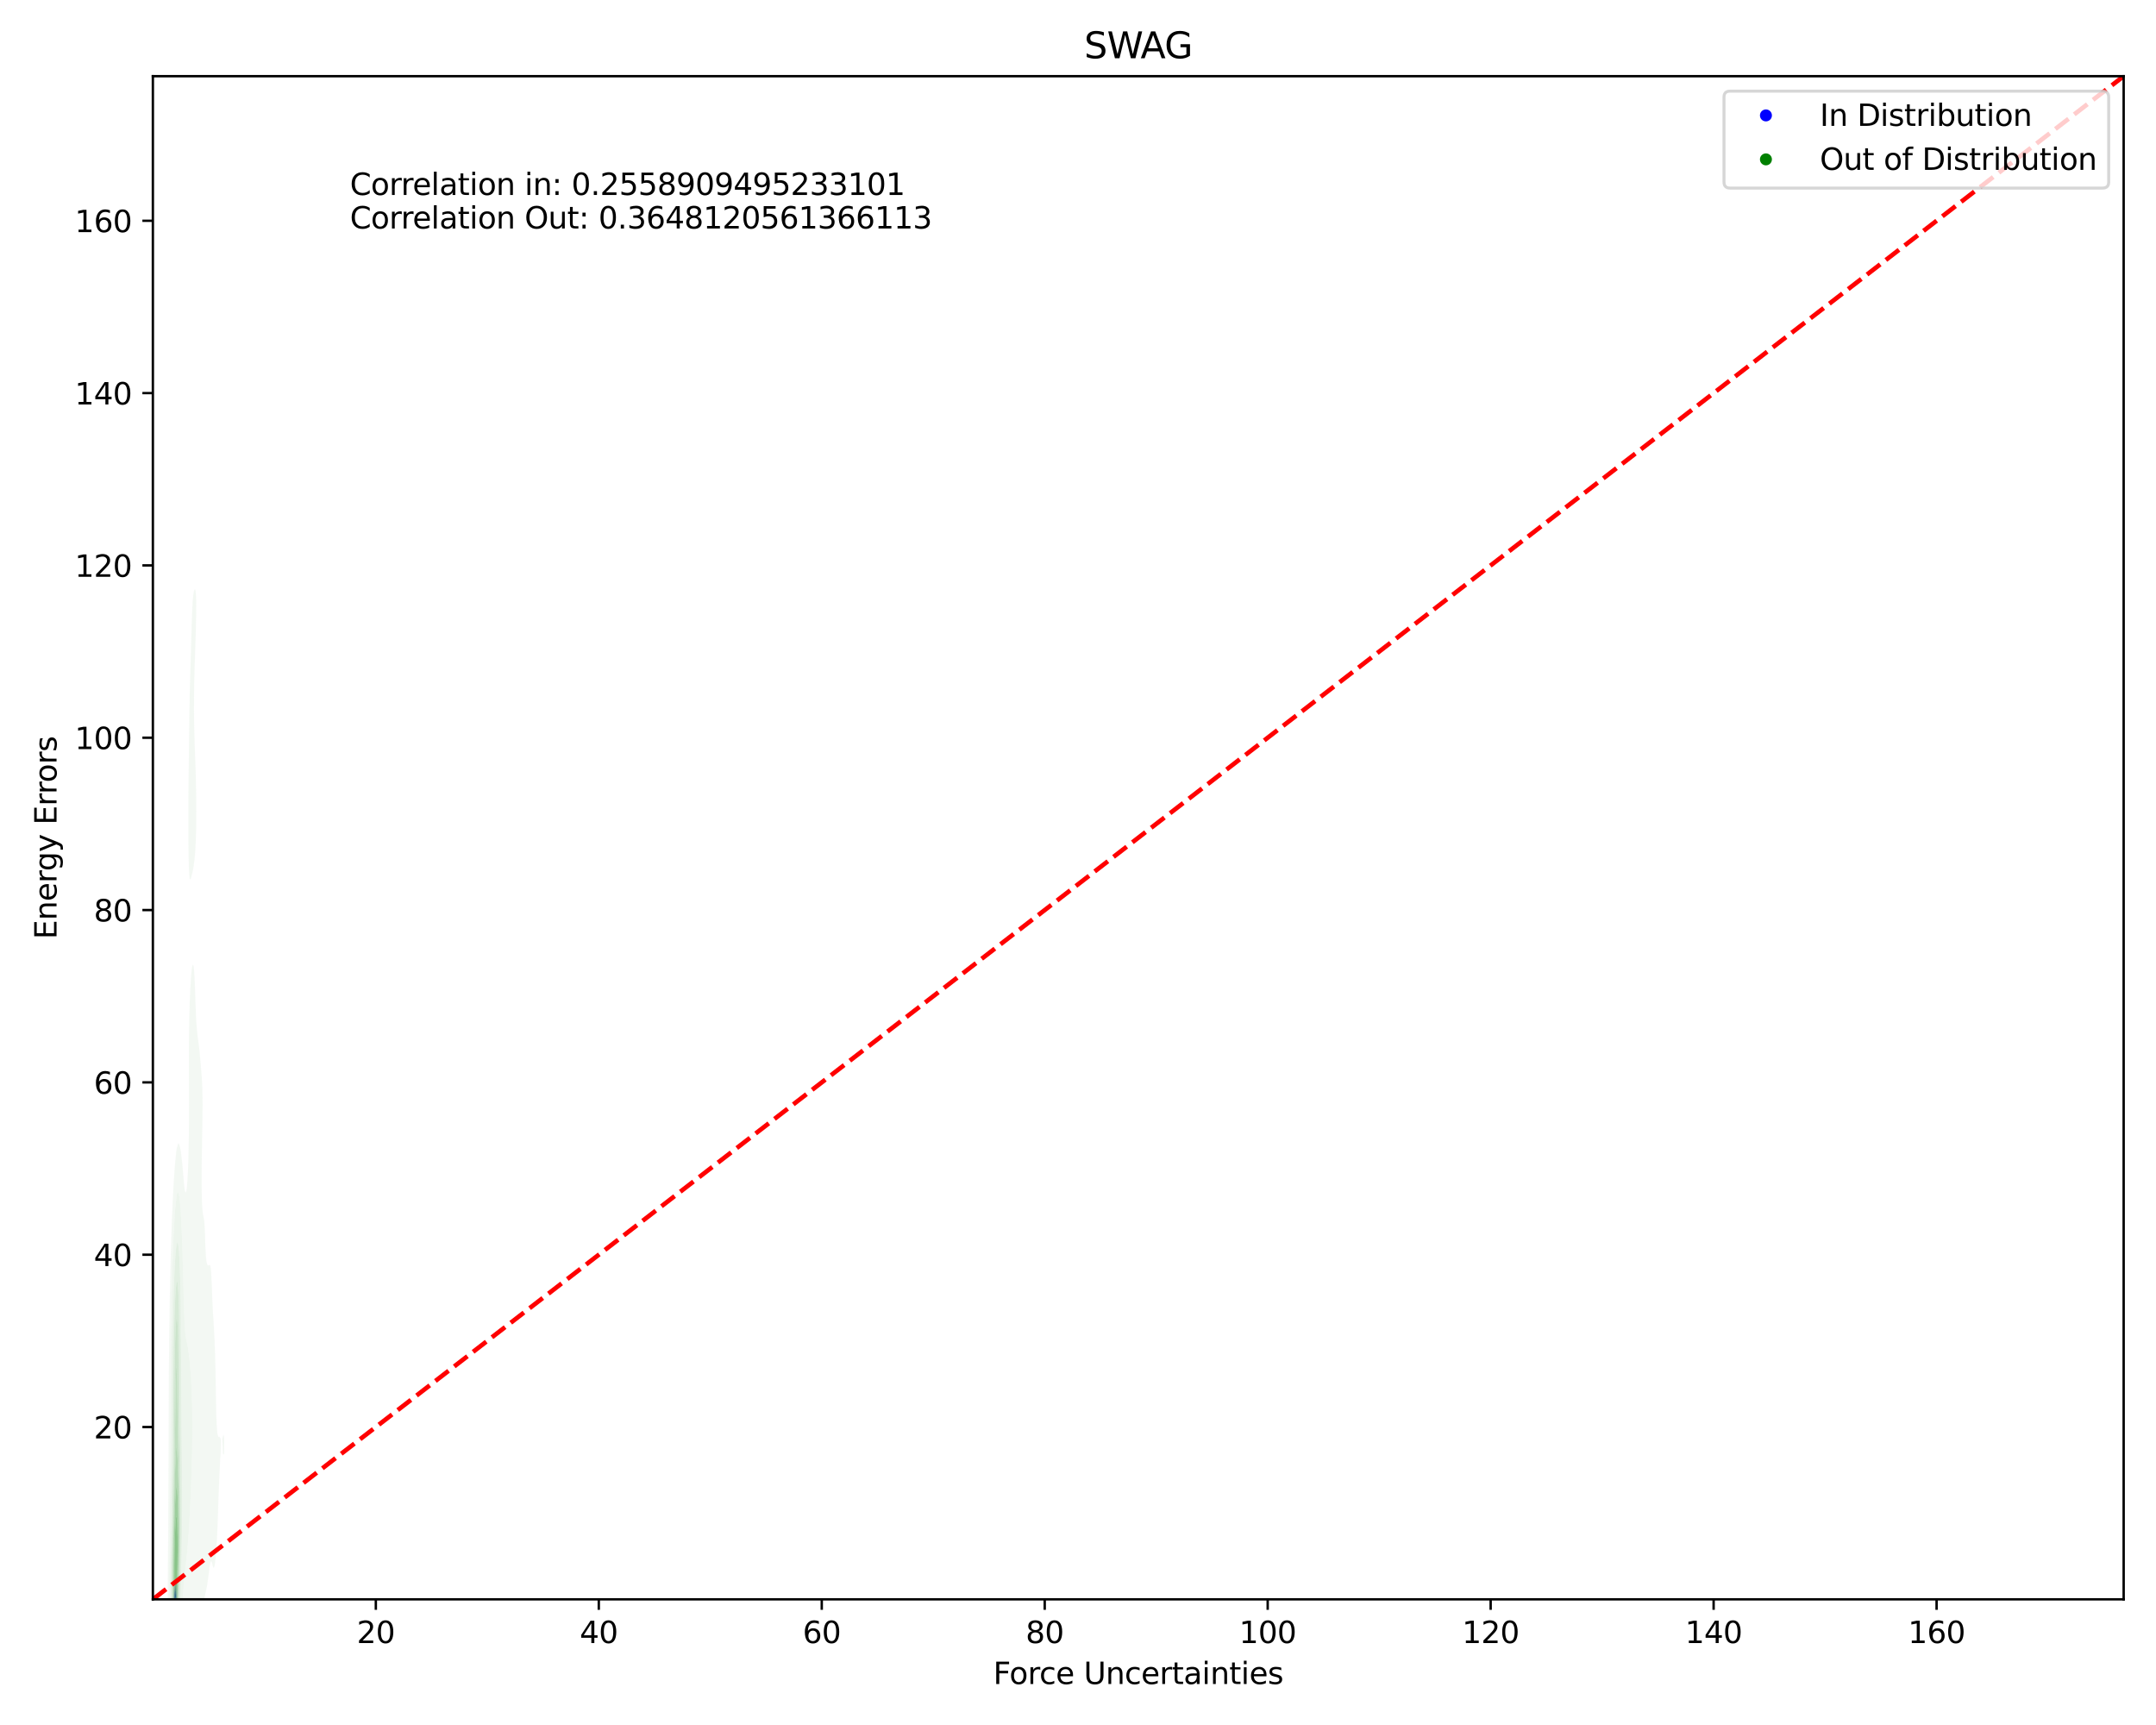<?xml version="1.0" encoding="utf-8" standalone="no"?>
<!DOCTYPE svg PUBLIC "-//W3C//DTD SVG 1.1//EN"
  "http://www.w3.org/Graphics/SVG/1.1/DTD/svg11.dtd">
<svg xmlns:xlink="http://www.w3.org/1999/xlink" width="720pt" height="576pt" viewBox="0 0 720 576" xmlns="http://www.w3.org/2000/svg" version="1.1">
 <defs>
  <style type="text/css">*{stroke-linejoin: round; stroke-linecap: butt}</style>
 </defs>
 <g id="figure_1">
  <g id="patch_1">
   <path d="M 0 576 
L 720 576 
L 720 0 
L 0 0 
z
" style="fill: #ffffff"/>
  </g>
  <g id="axes_1">
   <g id="patch_2">
    <path d="M 51.05 534.04 
L 709.2 534.04 
L 709.2 25.44 
L 51.05 25.44 
z
" style="fill: #ffffff"/>
   </g>
   <g id="QuadContourSet_1">
    <path d="M 58.209 534.927 
L 58.287 534.985 
L 58.365 535.02 
L 58.443 535.034 
L 58.52 535.029 
L 58.598 535.011 
L 58.676 534.978 
L 58.754 534.926 
L 58.778 534.904 
L 58.832 534.871 
L 58.91 534.79 
L 58.968 534.696 
L 58.988 534.668 
L 59.066 534.539 
L 59.091 534.488 
L 59.144 534.377 
L 59.186 534.28 
L 59.222 534.167 
L 59.254 534.072 
L 59.297 533.864 
L 59.3 533.832 
L 59.325 533.656 
L 59.338 533.448 
L 59.341 533.24 
L 59.339 533.032 
L 59.336 532.824 
L 59.335 532.616 
L 59.337 532.408 
L 59.34 532.2 
L 59.343 531.992 
L 59.343 531.784 
L 59.342 531.576 
L 59.34 531.368 
L 59.335 531.16 
L 59.326 530.952 
L 59.302 530.744 
L 59.3 530.73 
L 59.266 530.536 
L 59.224 530.328 
L 59.222 530.318 
L 59.201 530.12 
L 59.184 529.912 
L 59.171 529.704 
L 59.162 529.496 
L 59.151 529.288 
L 59.144 529.2 
L 59.131 529.08 
L 59.084 528.872 
L 59.066 528.824 
L 59.014 528.665 
L 58.988 528.577 
L 58.967 528.457 
L 58.936 528.249 
L 58.91 528.061 
L 58.906 528.041 
L 58.855 527.833 
L 58.832 527.751 
L 58.754 527.641 
L 58.747 527.625 
L 58.676 527.468 
L 58.658 527.417 
L 58.598 527.275 
L 58.52 527.256 
L 58.45 527.417 
L 58.443 527.436 
L 58.392 527.625 
L 58.365 527.772 
L 58.353 527.833 
L 58.325 528.041 
L 58.301 528.249 
L 58.287 528.336 
L 58.265 528.457 
L 58.217 528.665 
L 58.209 528.694 
L 58.158 528.872 
L 58.131 528.973 
L 58.107 529.08 
L 58.066 529.288 
L 58.053 529.363 
L 58.03 529.496 
L 57.999 529.704 
L 57.975 529.905 
L 57.974 529.912 
L 57.947 530.12 
L 57.929 530.328 
L 57.916 530.536 
L 57.907 530.744 
L 57.901 530.952 
L 57.897 531.16 
L 57.897 531.16 
L 57.89 531.368 
L 57.88 531.576 
L 57.866 531.784 
L 57.85 531.992 
L 57.835 532.2 
L 57.824 532.408 
L 57.819 532.573 
L 57.817 532.616 
L 57.811 532.824 
L 57.809 533.032 
L 57.808 533.24 
L 57.808 533.448 
L 57.813 533.656 
L 57.819 533.735 
L 57.825 533.864 
L 57.847 534.072 
L 57.894 534.28 
L 57.897 534.288 
L 57.948 534.488 
L 57.975 534.56 
L 58.031 534.696 
L 58.053 534.741 
L 58.131 534.86 
L 58.188 534.904 
z
M 58.176 534.488 
L 58.131 534.415 
L 58.078 534.28 
L 58.053 534.184 
L 58.025 534.072 
L 57.995 533.864 
L 57.981 533.656 
L 57.975 533.448 
L 57.975 533.24 
L 57.977 533.032 
L 57.98 532.824 
L 57.985 532.616 
L 57.992 532.408 
L 58.002 532.2 
L 58.016 531.992 
L 58.032 531.784 
L 58.049 531.576 
L 58.053 531.529 
L 58.062 531.368 
L 58.076 531.16 
L 58.093 530.952 
L 58.115 530.744 
L 58.131 530.604 
L 58.139 530.536 
L 58.165 530.328 
L 58.195 530.12 
L 58.209 530.029 
L 58.226 529.912 
L 58.268 529.704 
L 58.287 529.633 
L 58.352 529.496 
L 58.365 529.474 
L 58.443 529.456 
L 58.52 529.436 
L 58.598 529.379 
L 58.676 529.356 
L 58.754 529.44 
L 58.773 529.496 
L 58.832 529.704 
L 58.832 529.704 
L 58.88 529.912 
L 58.91 530.054 
L 58.925 530.12 
L 58.964 530.328 
L 58.988 530.512 
L 58.991 530.536 
L 59.014 530.744 
L 59.034 530.952 
L 59.054 531.16 
L 59.066 531.279 
L 59.078 531.368 
L 59.103 531.576 
L 59.121 531.784 
L 59.132 531.992 
L 59.138 532.2 
L 59.142 532.408 
L 59.144 532.556 
L 59.145 532.616 
L 59.149 532.824 
L 59.153 533.032 
L 59.152 533.24 
L 59.144 533.426 
L 59.143 533.448 
L 59.126 533.656 
L 59.09 533.864 
L 59.066 533.949 
L 59.033 534.072 
L 58.988 534.188 
L 58.949 534.28 
L 58.91 534.36 
L 58.832 534.474 
L 58.819 534.488 
L 58.754 534.562 
L 58.676 534.62 
L 58.598 534.655 
L 58.52 534.673 
L 58.443 534.676 
L 58.365 534.657 
L 58.287 534.614 
L 58.209 534.537 
z
" clip-path="url(#p82bc74fd8d)" style="fill: #e6e6f3"/>
    <path d="M 58.209 534.537 
L 58.287 534.614 
L 58.365 534.657 
L 58.443 534.676 
L 58.52 534.673 
L 58.598 534.655 
L 58.676 534.62 
L 58.754 534.562 
L 58.819 534.488 
L 58.832 534.474 
L 58.91 534.36 
L 58.949 534.28 
L 58.988 534.188 
L 59.033 534.072 
L 59.066 533.949 
L 59.09 533.864 
L 59.126 533.656 
L 59.143 533.448 
L 59.144 533.426 
L 59.152 533.24 
L 59.153 533.032 
L 59.149 532.824 
L 59.145 532.616 
L 59.144 532.556 
L 59.142 532.408 
L 59.138 532.2 
L 59.132 531.992 
L 59.121 531.784 
L 59.103 531.576 
L 59.078 531.368 
L 59.066 531.279 
L 59.054 531.16 
L 59.034 530.952 
L 59.014 530.744 
L 58.991 530.536 
L 58.988 530.512 
L 58.964 530.328 
L 58.925 530.12 
L 58.91 530.054 
L 58.88 529.912 
L 58.832 529.704 
L 58.832 529.704 
L 58.773 529.496 
L 58.754 529.44 
L 58.676 529.356 
L 58.598 529.379 
L 58.52 529.436 
L 58.443 529.456 
L 58.365 529.474 
L 58.352 529.496 
L 58.287 529.633 
L 58.268 529.704 
L 58.226 529.912 
L 58.209 530.029 
L 58.195 530.12 
L 58.165 530.328 
L 58.139 530.536 
L 58.131 530.604 
L 58.115 530.744 
L 58.093 530.952 
L 58.076 531.16 
L 58.062 531.368 
L 58.053 531.529 
L 58.049 531.576 
L 58.032 531.784 
L 58.016 531.992 
L 58.002 532.2 
L 57.992 532.408 
L 57.985 532.616 
L 57.98 532.824 
L 57.977 533.032 
L 57.975 533.24 
L 57.975 533.448 
L 57.981 533.656 
L 57.995 533.864 
L 58.025 534.072 
L 58.053 534.184 
L 58.078 534.28 
L 58.131 534.415 
L 58.176 534.488 
z
M 58.203 534.28 
L 58.131 534.103 
L 58.121 534.072 
L 58.08 533.864 
L 58.061 533.656 
L 58.053 533.448 
L 58.053 533.24 
L 58.056 533.032 
L 58.061 532.824 
L 58.067 532.616 
L 58.076 532.408 
L 58.088 532.2 
L 58.103 531.992 
L 58.122 531.784 
L 58.131 531.698 
L 58.141 531.576 
L 58.163 531.368 
L 58.192 531.16 
L 58.209 531.058 
L 58.226 530.952 
L 58.263 530.744 
L 58.287 530.624 
L 58.306 530.536 
L 58.354 530.328 
L 58.365 530.286 
L 58.436 530.12 
L 58.443 530.108 
L 58.52 530.008 
L 58.598 529.946 
L 58.676 529.971 
L 58.739 530.12 
L 58.754 530.164 
L 58.793 530.328 
L 58.832 530.536 
L 58.832 530.537 
L 58.869 530.744 
L 58.899 530.952 
L 58.91 531.039 
L 58.925 531.16 
L 58.95 531.368 
L 58.973 531.576 
L 58.988 531.718 
L 58.996 531.784 
L 59.016 531.992 
L 59.032 532.2 
L 59.043 532.408 
L 59.051 532.616 
L 59.056 532.824 
L 59.058 533.032 
L 59.055 533.24 
L 59.045 533.448 
L 59.021 533.656 
L 58.988 533.808 
L 58.977 533.864 
L 58.91 534.072 
L 58.91 534.072 
L 58.832 534.233 
L 58.799 534.28 
L 58.754 534.34 
L 58.676 534.413 
L 58.598 534.456 
L 58.52 534.478 
L 58.443 534.479 
L 58.365 534.454 
L 58.287 534.397 
L 58.209 534.291 
z
" clip-path="url(#p82bc74fd8d)" style="fill: #cecef4"/>
    <path d="M 58.209 534.291 
L 58.287 534.397 
L 58.365 534.454 
L 58.443 534.479 
L 58.52 534.478 
L 58.598 534.456 
L 58.676 534.413 
L 58.754 534.34 
L 58.799 534.28 
L 58.832 534.233 
L 58.91 534.072 
L 58.91 534.072 
L 58.977 533.864 
L 58.988 533.808 
L 59.021 533.656 
L 59.045 533.448 
L 59.055 533.24 
L 59.058 533.032 
L 59.056 532.824 
L 59.051 532.616 
L 59.043 532.408 
L 59.032 532.2 
L 59.016 531.992 
L 58.996 531.784 
L 58.988 531.718 
L 58.973 531.576 
L 58.95 531.368 
L 58.925 531.16 
L 58.91 531.039 
L 58.899 530.952 
L 58.869 530.744 
L 58.832 530.537 
L 58.832 530.536 
L 58.793 530.328 
L 58.754 530.164 
L 58.739 530.12 
L 58.676 529.971 
L 58.598 529.946 
L 58.52 530.008 
L 58.443 530.108 
L 58.436 530.12 
L 58.365 530.286 
L 58.354 530.328 
L 58.306 530.536 
L 58.287 530.624 
L 58.263 530.744 
L 58.226 530.952 
L 58.209 531.058 
L 58.192 531.16 
L 58.163 531.368 
L 58.141 531.576 
L 58.131 531.698 
L 58.122 531.784 
L 58.103 531.992 
L 58.088 532.2 
L 58.076 532.408 
L 58.067 532.616 
L 58.061 532.824 
L 58.056 533.032 
L 58.053 533.24 
L 58.053 533.448 
L 58.061 533.656 
L 58.08 533.864 
L 58.121 534.072 
L 58.131 534.103 
L 58.203 534.28 
z
M 58.376 534.28 
L 58.365 534.274 
L 58.287 534.198 
L 58.217 534.072 
L 58.209 534.051 
L 58.156 533.864 
L 58.131 533.674 
L 58.128 533.656 
L 58.115 533.448 
L 58.113 533.24 
L 58.118 533.032 
L 58.126 532.824 
L 58.131 532.724 
L 58.135 532.616 
L 58.145 532.408 
L 58.158 532.2 
L 58.174 531.992 
L 58.195 531.784 
L 58.209 531.673 
L 58.221 531.576 
L 58.252 531.368 
L 58.287 531.181 
L 58.291 531.16 
L 58.339 530.952 
L 58.365 530.85 
L 58.402 530.744 
L 58.443 530.631 
L 58.499 530.536 
L 58.52 530.499 
L 58.598 530.444 
L 58.676 530.536 
L 58.676 530.536 
L 58.728 530.744 
L 58.754 530.876 
L 58.768 530.952 
L 58.801 531.16 
L 58.83 531.368 
L 58.832 531.384 
L 58.859 531.576 
L 58.884 531.784 
L 58.908 531.992 
L 58.91 532.01 
L 58.931 532.2 
L 58.95 532.408 
L 58.964 532.616 
L 58.973 532.824 
L 58.976 533.032 
L 58.971 533.24 
L 58.958 533.448 
L 58.929 533.656 
L 58.91 533.738 
L 58.879 533.864 
L 58.832 533.988 
L 58.792 534.072 
L 58.754 534.134 
L 58.676 534.227 
L 58.6 534.28 
L 58.598 534.281 
L 58.52 534.312 
L 58.443 534.314 
z
" clip-path="url(#p82bc74fd8d)" style="fill: #b3b3f6"/>
    <path d="M 58.443 534.314 
L 58.52 534.312 
L 58.598 534.281 
L 58.6 534.28 
L 58.676 534.227 
L 58.754 534.134 
L 58.792 534.072 
L 58.832 533.988 
L 58.879 533.864 
L 58.91 533.738 
L 58.929 533.656 
L 58.958 533.448 
L 58.971 533.24 
L 58.976 533.032 
L 58.973 532.824 
L 58.964 532.616 
L 58.95 532.408 
L 58.931 532.2 
L 58.91 532.01 
L 58.908 531.992 
L 58.884 531.784 
L 58.859 531.576 
L 58.832 531.384 
L 58.83 531.368 
L 58.801 531.16 
L 58.768 530.952 
L 58.754 530.876 
L 58.728 530.744 
L 58.676 530.536 
L 58.676 530.536 
L 58.598 530.444 
L 58.52 530.499 
L 58.499 530.536 
L 58.443 530.631 
L 58.402 530.744 
L 58.365 530.85 
L 58.339 530.952 
L 58.291 531.16 
L 58.287 531.181 
L 58.252 531.368 
L 58.221 531.576 
L 58.209 531.673 
L 58.195 531.784 
L 58.174 531.992 
L 58.158 532.2 
L 58.145 532.408 
L 58.135 532.616 
L 58.131 532.724 
L 58.126 532.824 
L 58.118 533.032 
L 58.113 533.24 
L 58.115 533.448 
L 58.128 533.656 
L 58.131 533.674 
L 58.156 533.864 
L 58.209 534.051 
L 58.217 534.072 
L 58.287 534.198 
L 58.365 534.274 
L 58.376 534.28 
z
M 58.317 534.072 
L 58.287 534.025 
L 58.223 533.864 
L 58.209 533.8 
L 58.183 533.656 
L 58.167 533.448 
L 58.163 533.24 
L 58.166 533.032 
L 58.174 532.824 
L 58.184 532.616 
L 58.196 532.408 
L 58.209 532.248 
L 58.212 532.2 
L 58.231 531.992 
L 58.255 531.784 
L 58.287 531.576 
L 58.287 531.576 
L 58.331 531.368 
L 58.365 531.227 
L 58.389 531.16 
L 58.443 531.01 
L 58.479 530.952 
L 58.52 530.883 
L 58.598 530.866 
L 58.638 530.952 
L 58.676 531.056 
L 58.697 531.16 
L 58.735 531.368 
L 58.754 531.485 
L 58.768 531.576 
L 58.795 531.784 
L 58.82 531.992 
L 58.832 532.108 
L 58.844 532.2 
L 58.867 532.408 
L 58.887 532.616 
L 58.901 532.824 
L 58.906 533.032 
L 58.902 533.24 
L 58.886 533.448 
L 58.854 533.656 
L 58.832 533.736 
L 58.794 533.864 
L 58.754 533.95 
L 58.677 534.072 
L 58.676 534.072 
L 58.598 534.142 
L 58.52 534.177 
L 58.443 534.177 
L 58.365 534.131 
z
" clip-path="url(#p82bc74fd8d)" style="fill: #9797f7"/>
    <path d="M 58.365 534.131 
L 58.443 534.177 
L 58.52 534.177 
L 58.598 534.142 
L 58.676 534.072 
L 58.677 534.072 
L 58.754 533.95 
L 58.794 533.864 
L 58.832 533.736 
L 58.854 533.656 
L 58.886 533.448 
L 58.902 533.24 
L 58.906 533.032 
L 58.901 532.824 
L 58.887 532.616 
L 58.867 532.408 
L 58.844 532.2 
L 58.832 532.108 
L 58.82 531.992 
L 58.795 531.784 
L 58.768 531.576 
L 58.754 531.485 
L 58.735 531.368 
L 58.697 531.16 
L 58.676 531.056 
L 58.638 530.952 
L 58.598 530.866 
L 58.52 530.883 
L 58.479 530.952 
L 58.443 531.01 
L 58.389 531.16 
L 58.365 531.227 
L 58.331 531.368 
L 58.287 531.576 
L 58.287 531.576 
L 58.255 531.784 
L 58.231 531.992 
L 58.212 532.2 
L 58.209 532.248 
L 58.196 532.408 
L 58.184 532.616 
L 58.174 532.824 
L 58.166 533.032 
L 58.163 533.24 
L 58.167 533.448 
L 58.183 533.656 
L 58.209 533.8 
L 58.223 533.864 
L 58.287 534.025 
L 58.317 534.072 
z
M 58.287 533.864 
L 58.287 533.863 
L 58.234 533.656 
L 58.212 533.448 
L 58.209 533.347 
L 58.206 533.24 
L 58.209 533.048 
L 58.209 533.032 
L 58.217 532.824 
L 58.228 532.616 
L 58.242 532.408 
L 58.258 532.2 
L 58.28 531.992 
L 58.287 531.941 
L 58.312 531.784 
L 58.355 531.576 
L 58.365 531.532 
L 58.425 531.368 
L 58.443 531.321 
L 58.52 531.224 
L 58.598 531.262 
L 58.633 531.368 
L 58.676 531.513 
L 58.688 531.576 
L 58.721 531.784 
L 58.749 531.992 
L 58.754 532.038 
L 58.773 532.2 
L 58.796 532.408 
L 58.816 532.616 
L 58.832 532.824 
L 58.832 532.824 
L 58.842 533.032 
L 58.84 533.24 
L 58.832 533.338 
L 58.824 533.448 
L 58.787 533.656 
L 58.754 533.761 
L 58.713 533.864 
L 58.676 533.928 
L 58.598 534.014 
L 58.52 534.056 
L 58.443 534.056 
L 58.365 533.998 
z
" clip-path="url(#p82bc74fd8d)" style="fill: #7d7df9"/>
    <path d="M 58.365 533.998 
L 58.443 534.056 
L 58.52 534.056 
L 58.598 534.014 
L 58.676 533.928 
L 58.713 533.864 
L 58.754 533.761 
L 58.787 533.656 
L 58.824 533.448 
L 58.832 533.338 
L 58.84 533.24 
L 58.842 533.032 
L 58.832 532.824 
L 58.832 532.824 
L 58.816 532.616 
L 58.796 532.408 
L 58.773 532.2 
L 58.754 532.038 
L 58.749 531.992 
L 58.721 531.784 
L 58.688 531.576 
L 58.676 531.513 
L 58.633 531.368 
L 58.598 531.262 
L 58.52 531.224 
L 58.443 531.321 
L 58.425 531.368 
L 58.365 531.532 
L 58.355 531.576 
L 58.312 531.784 
L 58.287 531.941 
L 58.28 531.992 
L 58.258 532.2 
L 58.242 532.408 
L 58.228 532.616 
L 58.217 532.824 
L 58.209 533.032 
L 58.209 533.048 
L 58.206 533.24 
L 58.209 533.347 
L 58.212 533.448 
L 58.234 533.656 
L 58.287 533.863 
L 58.287 533.864 
z
M 58.385 533.864 
L 58.365 533.838 
L 58.295 533.656 
L 58.287 533.609 
L 58.264 533.448 
L 58.256 533.24 
L 58.258 533.032 
L 58.266 532.824 
L 58.278 532.616 
L 58.287 532.496 
L 58.294 532.408 
L 58.317 532.2 
L 58.347 531.992 
L 58.365 531.892 
L 58.401 531.784 
L 58.443 531.669 
L 58.52 531.617 
L 58.598 531.712 
L 58.618 531.784 
L 58.667 531.992 
L 58.676 532.041 
L 58.697 532.2 
L 58.721 532.408 
L 58.741 532.616 
L 58.754 532.788 
L 58.757 532.824 
L 58.769 533.032 
L 58.769 533.24 
L 58.754 533.432 
L 58.753 533.448 
L 58.708 533.656 
L 58.676 533.736 
L 58.598 533.864 
L 58.598 533.864 
L 58.52 533.916 
L 58.443 533.916 
z
" clip-path="url(#p82bc74fd8d)" style="fill: #6262fa"/>
    <path d="M 58.443 533.916 
L 58.52 533.916 
L 58.598 533.864 
L 58.598 533.864 
L 58.676 533.736 
L 58.708 533.656 
L 58.753 533.448 
L 58.754 533.432 
L 58.769 533.24 
L 58.769 533.032 
L 58.757 532.824 
L 58.754 532.788 
L 58.741 532.616 
L 58.721 532.408 
L 58.697 532.2 
L 58.676 532.041 
L 58.667 531.992 
L 58.618 531.784 
L 58.598 531.712 
L 58.52 531.617 
L 58.443 531.669 
L 58.401 531.784 
L 58.365 531.892 
L 58.347 531.992 
L 58.317 532.2 
L 58.294 532.408 
L 58.287 532.496 
L 58.278 532.616 
L 58.266 532.824 
L 58.258 533.032 
L 58.256 533.24 
L 58.264 533.448 
L 58.287 533.609 
L 58.295 533.656 
L 58.365 533.838 
L 58.385 533.864 
z
M 58.365 533.656 
L 58.365 533.656 
L 58.321 533.448 
L 58.306 533.24 
L 58.309 533.032 
L 58.32 532.824 
L 58.335 532.616 
L 58.355 532.408 
L 58.365 532.323 
L 58.391 532.2 
L 58.443 532.021 
L 58.512 531.992 
L 58.52 531.989 
L 58.522 531.992 
L 58.598 532.146 
L 58.61 532.2 
L 58.646 532.408 
L 58.674 532.616 
L 58.676 532.643 
L 58.691 532.824 
L 58.701 533.032 
L 58.701 533.24 
L 58.681 533.448 
L 58.676 533.47 
L 58.617 533.656 
L 58.598 533.689 
L 58.52 533.766 
L 58.443 533.765 
z
" clip-path="url(#p82bc74fd8d)" style="fill: #4545fb"/>
    <path d="M 58.443 533.765 
L 58.52 533.766 
L 58.598 533.689 
L 58.617 533.656 
L 58.676 533.47 
L 58.681 533.448 
L 58.701 533.24 
L 58.701 533.032 
L 58.691 532.824 
L 58.676 532.643 
L 58.674 532.616 
L 58.646 532.408 
L 58.61 532.2 
L 58.598 532.146 
L 58.522 531.992 
L 58.52 531.989 
L 58.512 531.992 
L 58.443 532.021 
L 58.391 532.2 
L 58.365 532.323 
L 58.355 532.408 
L 58.335 532.616 
L 58.32 532.824 
L 58.309 533.032 
L 58.306 533.24 
L 58.321 533.448 
L 58.365 533.656 
L 58.365 533.656 
z
M 58.389 533.448 
L 58.365 533.274 
L 58.362 533.24 
L 58.363 533.032 
L 58.365 533.012 
L 58.382 532.824 
L 58.412 532.616 
L 58.443 532.449 
L 58.503 532.408 
L 58.52 532.398 
L 58.524 532.408 
L 58.591 532.616 
L 58.598 532.646 
L 58.619 532.824 
L 58.631 533.032 
L 58.628 533.24 
L 58.598 533.448 
L 58.598 533.448 
L 58.52 533.588 
L 58.443 533.582 
z
" clip-path="url(#p82bc74fd8d)" style="fill: #2929fd"/>
    <path d="M 58.443 533.582 
L 58.52 533.588 
L 58.598 533.448 
L 58.598 533.448 
L 58.628 533.24 
L 58.631 533.032 
L 58.619 532.824 
L 58.598 532.646 
L 58.591 532.616 
L 58.524 532.408 
L 58.52 532.398 
L 58.503 532.408 
L 58.443 532.449 
L 58.412 532.616 
L 58.382 532.824 
L 58.365 533.012 
L 58.363 533.032 
L 58.362 533.24 
L 58.365 533.274 
L 58.389 533.448 
z
" clip-path="url(#p82bc74fd8d)" style="fill: #0e0efe"/>
   </g>
   <g id="QuadContourSet_2">
    <path d="M 57.088 578.666 
L 57.246 579.993 
L 57.404 580.834 
L 57.562 581.334 
L 57.72 581.579 
L 57.878 581.617 
L 58.036 581.468 
L 58.194 581.126 
L 58.352 580.565 
L 58.51 579.726 
L 58.668 578.512 
L 58.671 578.489 
L 58.826 577.766 
L 58.984 576.74 
L 59.142 575.275 
L 59.259 573.824 
L 59.3 573.528 
L 59.458 572.185 
L 59.616 570.222 
L 59.688 569.159 
L 59.774 568.321 
L 59.932 566.398 
L 60.053 564.494 
L 60.09 564.076 
L 60.248 562.202 
L 60.402 559.829 
L 60.406 559.783 
L 60.564 558.163 
L 60.722 556.352 
L 60.833 555.164 
L 60.88 554.783 
L 61.038 553.745 
L 61.196 552.824 
L 61.354 552.014 
L 61.512 551.287 
L 61.67 550.628 
L 61.707 550.5 
L 61.828 550.189 
L 61.986 549.875 
L 62.145 549.68 
L 62.303 549.627 
L 62.461 549.715 
L 62.619 549.914 
L 62.777 550.171 
L 62.935 550.433 
L 62.98 550.5 
L 63.093 550.714 
L 63.251 550.957 
L 63.409 551.147 
L 63.567 551.297 
L 63.725 551.415 
L 63.883 551.497 
L 64.041 551.524 
L 64.199 551.466 
L 64.357 551.286 
L 64.515 550.951 
L 64.652 550.5 
L 64.673 550.446 
L 64.831 549.896 
L 64.989 549.186 
L 65.147 548.312 
L 65.305 547.279 
L 65.463 546.108 
L 65.5 545.835 
L 65.621 545.072 
L 65.779 544.103 
L 65.937 543.211 
L 66.095 542.472 
L 66.253 541.936 
L 66.411 541.594 
L 66.569 541.381 
L 66.727 541.19 
L 66.739 541.17 
L 66.885 540.958 
L 67.043 540.595 
L 67.201 540.065 
L 67.359 539.354 
L 67.517 538.471 
L 67.675 537.437 
L 67.806 536.505 
L 67.833 536.328 
L 67.991 535.33 
L 68.149 534.355 
L 68.307 533.448 
L 68.465 532.631 
L 68.623 531.891 
L 68.635 531.84 
L 68.781 531.247 
L 68.939 530.558 
L 69.097 529.757 
L 69.255 528.807 
L 69.413 527.694 
L 69.48 527.175 
L 69.571 526.51 
L 69.73 525.302 
L 69.888 524.089 
L 70.046 522.961 
L 70.126 522.51 
L 70.204 522.072 
L 70.362 521.506 
L 70.52 521.301 
L 70.678 521.48 
L 70.836 521.977 
L 70.965 522.51 
L 70.994 522.633 
L 71.152 523.196 
L 71.31 523.489 
L 71.468 523.417 
L 71.626 522.964 
L 71.715 522.51 
L 71.784 522.093 
L 71.942 520.769 
L 72.1 519.137 
L 72.21 517.846 
L 72.258 517.099 
L 72.416 514.468 
L 72.489 513.181 
L 72.574 511.171 
L 72.684 508.516 
L 72.732 507.095 
L 72.846 503.851 
L 72.89 502.459 
L 73.008 499.186 
L 73.048 497.963 
L 73.192 494.521 
L 73.206 494.108 
L 73.364 490.689 
L 73.42 489.857 
L 73.522 487.37 
L 73.68 485.319 
L 73.697 485.192 
L 73.733 480.527 
L 73.68 480.406 
L 73.522 480.062 
L 73.364 479.87 
L 73.206 479.803 
L 73.048 479.776 
L 72.89 479.665 
L 72.732 479.286 
L 72.574 478.381 
L 72.416 476.617 
L 72.373 475.862 
L 72.258 473.118 
L 72.199 471.197 
L 72.107 466.532 
L 72.1 466.033 
L 72.041 461.867 
L 71.961 457.203 
L 71.942 456.481 
L 71.839 452.538 
L 71.784 451.049 
L 71.666 447.873 
L 71.626 447.021 
L 71.468 443.832 
L 71.433 443.208 
L 71.31 441.169 
L 71.152 438.673 
L 71.143 438.543 
L 70.994 435.794 
L 70.909 433.878 
L 70.836 432.064 
L 70.731 429.213 
L 70.678 428.013 
L 70.52 425.062 
L 70.48 424.549 
L 70.362 423.422 
L 70.204 422.648 
L 70.046 422.394 
L 69.888 422.408 
L 69.73 422.508 
L 69.571 422.579 
L 69.413 422.543 
L 69.255 422.333 
L 69.097 421.881 
L 68.939 421.102 
L 68.781 419.905 
L 68.779 419.884 
L 68.623 416.84 
L 68.548 415.219 
L 68.465 412.376 
L 68.39 410.554 
L 68.307 408.891 
L 68.149 407.287 
L 67.991 406.438 
L 67.869 405.889 
L 67.833 405.725 
L 67.675 404.641 
L 67.517 402.782 
L 67.439 401.224 
L 67.359 397.55 
L 67.345 396.56 
L 67.342 391.895 
L 67.359 389.765 
L 67.383 387.23 
L 67.453 382.565 
L 67.517 378.842 
L 67.536 377.9 
L 67.614 373.235 
L 67.648 368.57 
L 67.584 363.906 
L 67.517 362.314 
L 67.359 359.417 
L 67.348 359.241 
L 67.201 357.477 
L 67.043 355.614 
L 66.96 354.576 
L 66.885 353.8 
L 66.727 352.099 
L 66.569 350.488 
L 66.509 349.911 
L 66.411 349.079 
L 66.253 347.836 
L 66.095 346.666 
L 65.937 345.464 
L 65.912 345.246 
L 65.779 343.978 
L 65.621 342.046 
L 65.528 340.581 
L 65.463 339.284 
L 65.322 335.916 
L 65.305 335.423 
L 65.162 331.252 
L 65.147 330.782 
L 64.989 326.882 
L 64.972 326.587 
L 64.831 324.253 
L 64.673 322.799 
L 64.515 322.178 
L 64.357 322.17 
L 64.199 322.662 
L 64.041 323.625 
L 63.883 325.107 
L 63.769 326.587 
L 63.725 327.157 
L 63.567 329.76 
L 63.496 331.252 
L 63.409 333.324 
L 63.318 335.916 
L 63.251 338.446 
L 63.199 340.581 
L 63.126 345.246 
L 63.093 349.831 
L 63.092 349.911 
L 63.086 354.576 
L 63.093 356.718 
L 63.099 359.241 
L 63.116 363.906 
L 63.125 368.57 
L 63.117 373.235 
L 63.093 376.506 
L 63.082 377.9 
L 63.013 382.565 
L 62.935 385.988 
L 62.903 387.23 
L 62.777 390.68 
L 62.725 391.895 
L 62.619 393.684 
L 62.461 395.83 
L 62.389 396.56 
L 62.303 397.208 
L 62.145 397.947 
L 61.986 398.193 
L 61.828 397.926 
L 61.67 397.177 
L 61.588 396.56 
L 61.512 395.885 
L 61.354 394.14 
L 61.196 392.411 
L 61.15 391.895 
L 61.038 390.476 
L 60.88 388.72 
L 60.722 387.337 
L 60.709 387.23 
L 60.564 385.796 
L 60.406 384.57 
L 60.248 383.643 
L 60.09 382.967 
L 59.954 382.565 
L 59.932 382.466 
L 59.774 382.004 
L 59.616 381.844 
L 59.458 381.994 
L 59.3 382.481 
L 59.284 382.565 
L 59.142 383.011 
L 58.984 383.765 
L 58.826 384.86 
L 58.668 386.421 
L 58.603 387.23 
L 58.51 388.031 
L 58.352 389.819 
L 58.219 391.895 
L 58.194 392.196 
L 58.036 394.41 
L 57.923 396.56 
L 57.878 397.267 
L 57.72 400.326 
L 57.68 401.224 
L 57.562 403.66 
L 57.472 405.889 
L 57.404 407.56 
L 57.295 410.554 
L 57.246 411.989 
L 57.14 415.219 
L 57.088 417.041 
L 57.005 419.884 
L 56.93 422.978 
L 56.889 424.549 
L 56.788 429.213 
L 56.772 430.133 
L 56.692 433.878 
L 56.622 438.543 
L 56.614 439.157 
L 56.547 443.208 
L 56.491 447.873 
L 56.456 452 
L 56.449 452.538 
L 56.402 457.203 
L 56.368 461.867 
L 56.344 466.532 
L 56.326 471.197 
L 56.312 475.862 
L 56.301 480.527 
L 56.298 481.77 
L 56.286 485.192 
L 56.269 489.857 
L 56.25 494.521 
L 56.228 499.186 
L 56.203 503.851 
L 56.176 508.516 
L 56.148 513.181 
L 56.14 514.494 
L 56.108 517.846 
L 56.067 522.51 
L 56.034 527.175 
L 56.01 531.84 
L 55.994 536.505 
L 55.989 541.17 
L 55.996 545.835 
L 56.019 550.5 
L 56.066 555.164 
L 56.14 559.227 
L 56.149 559.829 
L 56.258 564.494 
L 56.298 565.762 
L 56.42 569.159 
L 56.456 570.021 
L 56.614 573.149 
L 56.66 573.824 
L 56.772 575.672 
L 56.93 577.469 
L 57.071 578.489 
z
M 57.483 569.159 
L 57.404 568.727 
L 57.246 567.427 
L 57.088 565.335 
L 57.039 564.494 
L 56.93 562.635 
L 56.812 559.829 
L 56.772 558.652 
L 56.668 555.164 
L 56.614 552.287 
L 56.578 550.5 
L 56.521 545.835 
L 56.495 541.17 
L 56.49 536.505 
L 56.5 531.84 
L 56.525 527.175 
L 56.562 522.51 
L 56.612 517.846 
L 56.614 517.681 
L 56.651 513.181 
L 56.694 508.516 
L 56.739 503.851 
L 56.772 500.121 
L 56.778 499.186 
L 56.803 494.521 
L 56.825 489.857 
L 56.842 485.192 
L 56.858 480.527 
L 56.873 475.862 
L 56.891 471.197 
L 56.913 466.532 
L 56.93 463.849 
L 56.939 461.867 
L 56.968 457.203 
L 57.007 452.538 
L 57.062 447.873 
L 57.088 446.141 
L 57.124 443.208 
L 57.2 438.543 
L 57.246 436.29 
L 57.29 433.878 
L 57.403 429.213 
L 57.404 429.17 
L 57.526 424.549 
L 57.562 423.383 
L 57.676 419.884 
L 57.72 418.639 
L 57.857 415.219 
L 57.878 414.699 
L 58.036 411.264 
L 58.075 410.554 
L 58.194 408.255 
L 58.352 405.954 
L 58.357 405.889 
L 58.51 403.659 
L 58.668 402.003 
L 58.768 401.224 
L 58.826 400.633 
L 58.984 399.442 
L 59.142 398.669 
L 59.3 398.243 
L 59.458 398.136 
L 59.616 398.35 
L 59.774 398.916 
L 59.932 399.9 
L 60.074 401.224 
L 60.09 401.361 
L 60.248 403.05 
L 60.406 405.448 
L 60.432 405.889 
L 60.564 408.309 
L 60.666 410.554 
L 60.722 411.949 
L 60.845 415.219 
L 60.88 416.377 
L 60.993 419.884 
L 61.038 421.666 
L 61.123 424.549 
L 61.196 427.648 
L 61.243 429.213 
L 61.354 433.626 
L 61.363 433.878 
L 61.509 438.543 
L 61.512 438.663 
L 61.67 442.257 
L 61.735 443.208 
L 61.828 444.592 
L 61.986 446.079 
L 62.145 447.064 
L 62.303 447.808 
L 62.317 447.873 
L 62.461 448.478 
L 62.619 449.216 
L 62.777 450.1 
L 62.935 451.166 
L 63.093 452.411 
L 63.107 452.538 
L 63.251 453.851 
L 63.409 455.455 
L 63.567 457.203 
L 63.567 457.203 
L 63.725 459.468 
L 63.879 461.867 
L 63.883 461.956 
L 64.041 465.682 
L 64.076 466.532 
L 64.184 471.197 
L 64.199 473.188 
L 64.221 475.862 
L 64.2 480.527 
L 64.199 480.638 
L 64.133 485.192 
L 64.041 488.914 
L 64.017 489.857 
L 63.883 493.944 
L 63.864 494.521 
L 63.725 498.058 
L 63.682 499.186 
L 63.567 501.693 
L 63.472 503.851 
L 63.409 504.978 
L 63.251 507.929 
L 63.221 508.516 
L 63.093 510.493 
L 62.935 512.86 
L 62.914 513.181 
L 62.777 514.893 
L 62.619 516.782 
L 62.528 517.846 
L 62.461 518.513 
L 62.303 520.063 
L 62.145 521.535 
L 62.037 522.51 
L 61.986 522.931 
L 61.828 524.263 
L 61.67 525.65 
L 61.514 527.175 
L 61.512 527.194 
L 61.354 529.032 
L 61.196 531.198 
L 61.16 531.84 
L 61.038 533.818 
L 60.887 536.505 
L 60.88 536.62 
L 60.722 539.804 
L 60.656 541.17 
L 60.564 543 
L 60.413 545.835 
L 60.406 545.955 
L 60.248 549.154 
L 60.17 550.5 
L 60.09 552.032 
L 59.932 554.606 
L 59.894 555.164 
L 59.774 557.256 
L 59.616 559.354 
L 59.574 559.829 
L 59.458 561.601 
L 59.3 563.424 
L 59.175 564.494 
L 59.142 564.911 
L 58.984 566.631 
L 58.826 567.85 
L 58.668 568.725 
L 58.562 569.159 
L 58.51 569.523 
L 58.352 570.325 
L 58.194 570.805 
L 58.036 571.003 
L 57.878 570.922 
L 57.72 570.531 
L 57.562 569.755 
z
M 74.47 485.21 
L 74.628 485.698 
L 74.786 485.629 
L 74.86 485.192 
L 74.88 480.527 
L 74.786 479.585 
L 74.628 479.111 
L 74.47 479.429 
L 74.312 480.172 
L 74.23 480.527 
L 74.312 481.639 
L 74.466 485.192 
z
M 63.093 290.104 
L 63.251 292.673 
L 63.409 293.574 
L 63.567 293.656 
L 63.725 293.336 
L 63.883 292.826 
L 64.041 292.228 
L 64.199 291.583 
L 64.357 290.887 
L 64.515 290.106 
L 64.659 289.268 
L 64.673 289.186 
L 64.831 288.091 
L 64.989 286.674 
L 65.147 284.896 
L 65.17 284.603 
L 65.305 282.273 
L 65.42 279.938 
L 65.463 278.289 
L 65.534 275.273 
L 65.555 270.609 
L 65.517 265.944 
L 65.463 262.85 
L 65.435 261.279 
L 65.307 256.614 
L 65.305 256.564 
L 65.147 252.188 
L 65.138 251.949 
L 64.989 247.72 
L 64.975 247.284 
L 64.857 242.619 
L 64.831 240.628 
L 64.796 237.955 
L 64.793 233.29 
L 64.831 230.168 
L 64.85 228.625 
L 64.961 223.96 
L 64.989 223.083 
L 65.111 219.295 
L 65.147 218.262 
L 65.272 214.63 
L 65.305 213.527 
L 65.411 209.966 
L 65.463 207.376 
L 65.505 205.301 
L 65.514 200.636 
L 65.463 199.155 
L 65.305 197.28 
L 65.147 196.794 
L 64.989 196.848 
L 64.831 197.203 
L 64.673 197.845 
L 64.515 198.896 
L 64.357 200.636 
L 64.357 200.636 
L 64.199 203.595 
L 64.133 205.301 
L 64.041 207.942 
L 63.982 209.966 
L 63.883 213.322 
L 63.847 214.63 
L 63.725 218.791 
L 63.71 219.295 
L 63.568 223.96 
L 63.567 224.015 
L 63.435 228.625 
L 63.409 229.672 
L 63.324 233.29 
L 63.251 237.55 
L 63.244 237.955 
L 63.19 242.619 
L 63.139 247.284 
L 63.093 251.083 
L 63.083 251.949 
L 63.024 256.614 
L 62.969 261.279 
L 62.935 264.944 
L 62.926 265.944 
L 62.901 270.609 
L 62.897 275.273 
L 62.916 279.938 
L 62.935 282.039 
L 62.964 284.603 
L 63.065 289.268 
z
" clip-path="url(#p82bc74fd8d)" style="fill: #e9f2e9; fill-opacity: 0.5"/>
    <path d="M 57.562 569.755 
L 57.72 570.531 
L 57.878 570.922 
L 58.036 571.003 
L 58.194 570.805 
L 58.352 570.325 
L 58.51 569.523 
L 58.562 569.159 
L 58.668 568.725 
L 58.826 567.85 
L 58.984 566.631 
L 59.142 564.911 
L 59.175 564.494 
L 59.3 563.424 
L 59.458 561.601 
L 59.574 559.829 
L 59.616 559.354 
L 59.774 557.256 
L 59.894 555.164 
L 59.932 554.606 
L 60.09 552.032 
L 60.17 550.5 
L 60.248 549.154 
L 60.406 545.955 
L 60.413 545.835 
L 60.564 543 
L 60.656 541.17 
L 60.722 539.804 
L 60.88 536.62 
L 60.887 536.505 
L 61.038 533.818 
L 61.16 531.84 
L 61.196 531.198 
L 61.354 529.032 
L 61.512 527.194 
L 61.514 527.175 
L 61.67 525.65 
L 61.828 524.263 
L 61.986 522.931 
L 62.037 522.51 
L 62.145 521.535 
L 62.303 520.063 
L 62.461 518.513 
L 62.528 517.846 
L 62.619 516.782 
L 62.777 514.893 
L 62.914 513.181 
L 62.935 512.86 
L 63.093 510.493 
L 63.221 508.516 
L 63.251 507.929 
L 63.409 504.978 
L 63.472 503.851 
L 63.567 501.693 
L 63.682 499.186 
L 63.725 498.058 
L 63.864 494.521 
L 63.883 493.944 
L 64.017 489.857 
L 64.041 488.914 
L 64.133 485.192 
L 64.199 480.638 
L 64.2 480.527 
L 64.221 475.862 
L 64.199 473.188 
L 64.184 471.197 
L 64.076 466.532 
L 64.041 465.682 
L 63.883 461.956 
L 63.879 461.867 
L 63.725 459.468 
L 63.567 457.203 
L 63.567 457.203 
L 63.409 455.455 
L 63.251 453.851 
L 63.107 452.538 
L 63.093 452.411 
L 62.935 451.166 
L 62.777 450.1 
L 62.619 449.216 
L 62.461 448.478 
L 62.317 447.873 
L 62.303 447.808 
L 62.145 447.064 
L 61.986 446.079 
L 61.828 444.592 
L 61.735 443.208 
L 61.67 442.257 
L 61.512 438.663 
L 61.509 438.543 
L 61.363 433.878 
L 61.354 433.626 
L 61.243 429.213 
L 61.196 427.648 
L 61.123 424.549 
L 61.038 421.666 
L 60.993 419.884 
L 60.88 416.377 
L 60.845 415.219 
L 60.722 411.949 
L 60.666 410.554 
L 60.564 408.309 
L 60.432 405.889 
L 60.406 405.448 
L 60.248 403.05 
L 60.09 401.361 
L 60.074 401.224 
L 59.932 399.9 
L 59.774 398.916 
L 59.616 398.35 
L 59.458 398.136 
L 59.3 398.243 
L 59.142 398.669 
L 58.984 399.442 
L 58.826 400.633 
L 58.768 401.224 
L 58.668 402.003 
L 58.51 403.659 
L 58.357 405.889 
L 58.352 405.954 
L 58.194 408.255 
L 58.075 410.554 
L 58.036 411.264 
L 57.878 414.699 
L 57.857 415.219 
L 57.72 418.639 
L 57.676 419.884 
L 57.562 423.383 
L 57.526 424.549 
L 57.404 429.17 
L 57.403 429.213 
L 57.29 433.878 
L 57.246 436.29 
L 57.2 438.543 
L 57.124 443.208 
L 57.088 446.141 
L 57.062 447.873 
L 57.007 452.538 
L 56.968 457.203 
L 56.939 461.867 
L 56.93 463.849 
L 56.913 466.532 
L 56.891 471.197 
L 56.873 475.862 
L 56.858 480.527 
L 56.842 485.192 
L 56.825 489.857 
L 56.803 494.521 
L 56.778 499.186 
L 56.772 500.121 
L 56.739 503.851 
L 56.694 508.516 
L 56.651 513.181 
L 56.614 517.681 
L 56.612 517.846 
L 56.562 522.51 
L 56.525 527.175 
L 56.5 531.84 
L 56.49 536.505 
L 56.495 541.17 
L 56.521 545.835 
L 56.578 550.5 
L 56.614 552.287 
L 56.668 555.164 
L 56.772 558.652 
L 56.812 559.829 
L 56.93 562.635 
L 57.039 564.494 
L 57.088 565.335 
L 57.246 567.427 
L 57.404 568.727 
L 57.483 569.159 
z
M 57.779 559.829 
L 57.72 559.53 
L 57.562 558.236 
L 57.404 556.096 
L 57.353 555.164 
L 57.246 552.926 
L 57.158 550.5 
L 57.088 547.604 
L 57.048 545.835 
L 56.986 541.17 
L 56.961 536.505 
L 56.961 531.84 
L 56.98 527.175 
L 57.016 522.51 
L 57.067 517.846 
L 57.088 516.268 
L 57.121 513.181 
L 57.178 508.516 
L 57.24 503.851 
L 57.246 503.376 
L 57.289 499.186 
L 57.333 494.521 
L 57.371 489.857 
L 57.401 485.192 
L 57.404 484.621 
L 57.421 480.527 
L 57.438 475.862 
L 57.455 471.197 
L 57.475 466.532 
L 57.501 461.867 
L 57.538 457.203 
L 57.562 454.87 
L 57.583 452.538 
L 57.641 447.873 
L 57.72 443.208 
L 57.72 443.208 
L 57.812 438.543 
L 57.878 435.932 
L 57.932 433.878 
L 58.036 430.541 
L 58.082 429.213 
L 58.194 426.317 
L 58.276 424.549 
L 58.352 422.956 
L 58.51 420.332 
L 58.544 419.884 
L 58.668 418.181 
L 58.826 416.624 
L 58.984 415.603 
L 59.094 415.219 
L 59.142 415.023 
L 59.3 414.917 
L 59.405 415.219 
L 59.458 415.358 
L 59.616 416.336 
L 59.774 418.041 
L 59.889 419.884 
L 59.932 420.67 
L 60.09 424.533 
L 60.091 424.549 
L 60.219 429.213 
L 60.248 430.737 
L 60.307 433.878 
L 60.366 438.543 
L 60.406 443.208 
L 60.406 443.327 
L 60.44 447.873 
L 60.467 452.538 
L 60.493 457.203 
L 60.52 461.867 
L 60.549 466.532 
L 60.564 468.614 
L 60.587 471.197 
L 60.632 475.862 
L 60.678 480.527 
L 60.721 485.192 
L 60.722 485.305 
L 60.769 489.857 
L 60.802 494.521 
L 60.819 499.186 
L 60.817 503.851 
L 60.794 508.516 
L 60.747 513.181 
L 60.722 514.7 
L 60.684 517.846 
L 60.596 522.51 
L 60.564 523.751 
L 60.49 527.175 
L 60.406 530.023 
L 60.357 531.84 
L 60.248 535.062 
L 60.2 536.505 
L 60.09 539.334 
L 60.014 541.17 
L 59.932 543.018 
L 59.787 545.835 
L 59.774 546.091 
L 59.616 549.04 
L 59.516 550.5 
L 59.458 551.465 
L 59.3 553.689 
L 59.158 555.164 
L 59.142 555.381 
L 58.984 557.188 
L 58.826 558.486 
L 58.668 559.417 
L 58.57 559.829 
L 58.51 560.196 
L 58.352 560.813 
L 58.194 561.067 
L 58.036 560.961 
L 57.878 560.445 
z
" clip-path="url(#p82bc74fd8d)" style="fill: #ddecdd; fill-opacity: 0.5"/>
    <path d="M 57.878 560.445 
L 58.036 560.961 
L 58.194 561.067 
L 58.352 560.813 
L 58.51 560.196 
L 58.57 559.829 
L 58.668 559.417 
L 58.826 558.486 
L 58.984 557.188 
L 59.142 555.381 
L 59.158 555.164 
L 59.3 553.689 
L 59.458 551.465 
L 59.516 550.5 
L 59.616 549.04 
L 59.774 546.091 
L 59.787 545.835 
L 59.932 543.018 
L 60.014 541.17 
L 60.09 539.334 
L 60.2 536.505 
L 60.248 535.062 
L 60.357 531.84 
L 60.406 530.023 
L 60.49 527.175 
L 60.564 523.751 
L 60.596 522.51 
L 60.684 517.846 
L 60.722 514.7 
L 60.747 513.181 
L 60.794 508.516 
L 60.817 503.851 
L 60.819 499.186 
L 60.802 494.521 
L 60.769 489.857 
L 60.722 485.305 
L 60.721 485.192 
L 60.678 480.527 
L 60.632 475.862 
L 60.587 471.197 
L 60.564 468.614 
L 60.549 466.532 
L 60.52 461.867 
L 60.493 457.203 
L 60.467 452.538 
L 60.44 447.873 
L 60.406 443.327 
L 60.406 443.208 
L 60.366 438.543 
L 60.307 433.878 
L 60.248 430.737 
L 60.219 429.213 
L 60.091 424.549 
L 60.09 424.533 
L 59.932 420.67 
L 59.889 419.884 
L 59.774 418.041 
L 59.616 416.336 
L 59.458 415.358 
L 59.405 415.219 
L 59.3 414.917 
L 59.142 415.023 
L 59.094 415.219 
L 58.984 415.603 
L 58.826 416.624 
L 58.668 418.181 
L 58.544 419.884 
L 58.51 420.332 
L 58.352 422.956 
L 58.276 424.549 
L 58.194 426.317 
L 58.082 429.213 
L 58.036 430.541 
L 57.932 433.878 
L 57.878 435.932 
L 57.812 438.543 
L 57.72 443.208 
L 57.72 443.208 
L 57.641 447.873 
L 57.583 452.538 
L 57.562 454.87 
L 57.538 457.203 
L 57.501 461.867 
L 57.475 466.532 
L 57.455 471.197 
L 57.438 475.862 
L 57.421 480.527 
L 57.404 484.621 
L 57.401 485.192 
L 57.371 489.857 
L 57.333 494.521 
L 57.289 499.186 
L 57.246 503.376 
L 57.24 503.851 
L 57.178 508.516 
L 57.121 513.181 
L 57.088 516.268 
L 57.067 517.846 
L 57.016 522.51 
L 56.98 527.175 
L 56.961 531.84 
L 56.961 536.505 
L 56.986 541.17 
L 57.048 545.835 
L 57.088 547.604 
L 57.158 550.5 
L 57.246 552.926 
L 57.353 555.164 
L 57.404 556.096 
L 57.562 558.236 
L 57.72 559.53 
L 57.779 559.829 
z
M 57.627 550.5 
L 57.562 549.363 
L 57.423 545.835 
L 57.404 545.099 
L 57.316 541.17 
L 57.268 536.505 
L 57.255 531.84 
L 57.268 527.175 
L 57.302 522.51 
L 57.354 517.846 
L 57.404 514.377 
L 57.419 513.181 
L 57.486 508.516 
L 57.562 503.86 
L 57.562 503.851 
L 57.627 499.186 
L 57.691 494.521 
L 57.72 491.953 
L 57.743 489.857 
L 57.784 485.192 
L 57.815 480.527 
L 57.84 475.862 
L 57.863 471.197 
L 57.878 468.215 
L 57.886 466.532 
L 57.915 461.867 
L 57.954 457.203 
L 58.009 452.538 
L 58.036 450.778 
L 58.082 447.873 
L 58.181 443.208 
L 58.194 442.701 
L 58.315 438.543 
L 58.352 437.466 
L 58.503 433.878 
L 58.51 433.721 
L 58.668 431.043 
L 58.826 429.213 
L 58.826 429.213 
L 58.984 428.138 
L 59.142 427.829 
L 59.3 428.332 
L 59.4 429.213 
L 59.458 429.814 
L 59.616 432.65 
L 59.664 433.878 
L 59.774 437.845 
L 59.79 438.543 
L 59.865 443.208 
L 59.913 447.873 
L 59.932 450.709 
L 59.945 452.538 
L 59.97 457.203 
L 59.993 461.867 
L 60.018 466.532 
L 60.049 471.197 
L 60.089 475.862 
L 60.09 475.977 
L 60.142 480.527 
L 60.201 485.192 
L 60.248 488.897 
L 60.261 489.857 
L 60.319 494.521 
L 60.36 499.186 
L 60.383 503.851 
L 60.385 508.516 
L 60.364 513.181 
L 60.319 517.846 
L 60.248 522.112 
L 60.243 522.51 
L 60.147 527.175 
L 60.09 529.214 
L 60.019 531.84 
L 59.932 534.39 
L 59.857 536.505 
L 59.774 538.534 
L 59.652 541.17 
L 59.616 541.922 
L 59.458 544.829 
L 59.392 545.835 
L 59.3 547.325 
L 59.142 549.375 
L 59.03 550.5 
L 58.984 551.043 
L 58.826 552.547 
L 58.668 553.599 
L 58.51 554.288 
L 58.352 554.649 
L 58.194 554.678 
L 58.036 554.32 
L 57.878 553.462 
L 57.72 551.902 
z
" clip-path="url(#p82bc74fd8d)" style="fill: #c8e2c8; fill-opacity: 0.5"/>
    <path d="M 57.72 551.902 
L 57.878 553.462 
L 58.036 554.32 
L 58.194 554.678 
L 58.352 554.649 
L 58.51 554.288 
L 58.668 553.599 
L 58.826 552.547 
L 58.984 551.043 
L 59.03 550.5 
L 59.142 549.375 
L 59.3 547.325 
L 59.392 545.835 
L 59.458 544.829 
L 59.616 541.922 
L 59.652 541.17 
L 59.774 538.534 
L 59.857 536.505 
L 59.932 534.39 
L 60.019 531.84 
L 60.09 529.214 
L 60.147 527.175 
L 60.243 522.51 
L 60.248 522.112 
L 60.319 517.846 
L 60.364 513.181 
L 60.385 508.516 
L 60.383 503.851 
L 60.36 499.186 
L 60.319 494.521 
L 60.261 489.857 
L 60.248 488.897 
L 60.201 485.192 
L 60.142 480.527 
L 60.09 475.977 
L 60.089 475.862 
L 60.049 471.197 
L 60.018 466.532 
L 59.993 461.867 
L 59.97 457.203 
L 59.945 452.538 
L 59.932 450.709 
L 59.913 447.873 
L 59.865 443.208 
L 59.79 438.543 
L 59.774 437.845 
L 59.664 433.878 
L 59.616 432.65 
L 59.458 429.814 
L 59.4 429.213 
L 59.3 428.332 
L 59.142 427.829 
L 58.984 428.138 
L 58.826 429.213 
L 58.826 429.213 
L 58.668 431.043 
L 58.51 433.721 
L 58.503 433.878 
L 58.352 437.466 
L 58.315 438.543 
L 58.194 442.701 
L 58.181 443.208 
L 58.082 447.873 
L 58.036 450.778 
L 58.009 452.538 
L 57.954 457.203 
L 57.915 461.867 
L 57.886 466.532 
L 57.878 468.215 
L 57.863 471.197 
L 57.84 475.862 
L 57.815 480.527 
L 57.784 485.192 
L 57.743 489.857 
L 57.72 491.953 
L 57.691 494.521 
L 57.627 499.186 
L 57.562 503.851 
L 57.562 503.86 
L 57.486 508.516 
L 57.419 513.181 
L 57.404 514.377 
L 57.354 517.846 
L 57.302 522.51 
L 57.268 527.175 
L 57.255 531.84 
L 57.268 536.505 
L 57.316 541.17 
L 57.404 545.099 
L 57.423 545.835 
L 57.562 549.363 
L 57.627 550.5 
z
M 57.723 545.835 
L 57.72 545.764 
L 57.562 541.262 
L 57.559 541.17 
L 57.48 536.505 
L 57.453 531.84 
L 57.46 527.175 
L 57.494 522.51 
L 57.55 517.846 
L 57.562 517.084 
L 57.618 513.181 
L 57.698 508.516 
L 57.72 507.313 
L 57.782 503.851 
L 57.869 499.186 
L 57.878 498.639 
L 57.949 494.521 
L 58.021 489.857 
L 58.036 488.624 
L 58.081 485.192 
L 58.129 480.527 
L 58.165 475.862 
L 58.194 471.31 
L 58.195 471.197 
L 58.226 466.532 
L 58.264 461.867 
L 58.314 457.203 
L 58.352 454.601 
L 58.388 452.538 
L 58.495 447.873 
L 58.51 447.354 
L 58.668 443.208 
L 58.668 443.208 
L 58.826 440.909 
L 58.984 439.863 
L 59.142 440.197 
L 59.3 442.219 
L 59.341 443.208 
L 59.458 447.382 
L 59.468 447.873 
L 59.531 452.538 
L 59.572 457.203 
L 59.603 461.867 
L 59.616 463.834 
L 59.633 466.532 
L 59.669 471.197 
L 59.718 475.862 
L 59.774 479.909 
L 59.782 480.527 
L 59.86 485.192 
L 59.932 489.241 
L 59.943 489.857 
L 60.022 494.521 
L 60.085 499.186 
L 60.09 499.79 
L 60.129 503.851 
L 60.147 508.516 
L 60.137 513.181 
L 60.097 517.846 
L 60.09 518.273 
L 60.033 522.51 
L 59.932 527.135 
L 59.931 527.175 
L 59.801 531.84 
L 59.774 532.597 
L 59.626 536.505 
L 59.616 536.744 
L 59.458 540.115 
L 59.399 541.17 
L 59.3 542.91 
L 59.142 545.125 
L 59.079 545.835 
L 58.984 547.009 
L 58.826 548.487 
L 58.668 549.514 
L 58.51 550.154 
L 58.352 550.419 
L 58.194 550.271 
L 58.036 549.602 
L 57.878 548.216 
z
" clip-path="url(#p82bc74fd8d)" style="fill: #b0d6b0; fill-opacity: 0.5"/>
    <path d="M 57.878 548.216 
L 58.036 549.602 
L 58.194 550.271 
L 58.352 550.419 
L 58.51 550.154 
L 58.668 549.514 
L 58.826 548.487 
L 58.984 547.009 
L 59.079 545.835 
L 59.142 545.125 
L 59.3 542.91 
L 59.399 541.17 
L 59.458 540.115 
L 59.616 536.744 
L 59.626 536.505 
L 59.774 532.597 
L 59.801 531.84 
L 59.931 527.175 
L 59.932 527.135 
L 60.033 522.51 
L 60.09 518.273 
L 60.097 517.846 
L 60.137 513.181 
L 60.147 508.516 
L 60.129 503.851 
L 60.09 499.79 
L 60.085 499.186 
L 60.022 494.521 
L 59.943 489.857 
L 59.932 489.241 
L 59.86 485.192 
L 59.782 480.527 
L 59.774 479.909 
L 59.718 475.862 
L 59.669 471.197 
L 59.633 466.532 
L 59.616 463.834 
L 59.603 461.867 
L 59.572 457.203 
L 59.531 452.538 
L 59.468 447.873 
L 59.458 447.382 
L 59.341 443.208 
L 59.3 442.219 
L 59.142 440.197 
L 58.984 439.863 
L 58.826 440.909 
L 58.668 443.208 
L 58.668 443.208 
L 58.51 447.354 
L 58.495 447.873 
L 58.388 452.538 
L 58.352 454.601 
L 58.314 457.203 
L 58.264 461.867 
L 58.226 466.532 
L 58.195 471.197 
L 58.194 471.31 
L 58.165 475.862 
L 58.129 480.527 
L 58.081 485.192 
L 58.036 488.624 
L 58.021 489.857 
L 57.949 494.521 
L 57.878 498.639 
L 57.869 499.186 
L 57.782 503.851 
L 57.72 507.313 
L 57.698 508.516 
L 57.618 513.181 
L 57.562 517.084 
L 57.55 517.846 
L 57.494 522.51 
L 57.46 527.175 
L 57.453 531.84 
L 57.48 536.505 
L 57.559 541.17 
L 57.562 541.262 
L 57.72 545.764 
L 57.723 545.835 
z
M 58.025 545.835 
L 57.878 543.903 
L 57.753 541.17 
L 57.72 539.977 
L 57.643 536.505 
L 57.601 531.84 
L 57.602 527.175 
L 57.633 522.51 
L 57.689 517.846 
L 57.72 515.962 
L 57.764 513.181 
L 57.853 508.516 
L 57.878 507.251 
L 57.95 503.851 
L 58.036 499.886 
L 58.053 499.186 
L 58.155 494.521 
L 58.194 492.494 
L 58.254 489.857 
L 58.341 485.192 
L 58.352 484.449 
L 58.422 480.527 
L 58.486 475.862 
L 58.51 473.577 
L 58.545 471.197 
L 58.605 466.532 
L 58.668 461.964 
L 58.67 461.867 
L 58.812 457.203 
L 58.826 456.837 
L 58.984 456.139 
L 59.039 457.203 
L 59.142 460.192 
L 59.168 461.867 
L 59.23 466.532 
L 59.3 471.197 
L 59.3 471.197 
L 59.37 475.862 
L 59.458 479.944 
L 59.468 480.527 
L 59.576 485.192 
L 59.616 486.615 
L 59.691 489.857 
L 59.774 493.339 
L 59.799 494.521 
L 59.886 499.186 
L 59.932 502.694 
L 59.947 503.851 
L 59.979 508.516 
L 59.979 513.181 
L 59.946 517.846 
L 59.932 518.777 
L 59.883 522.51 
L 59.783 527.175 
L 59.774 527.463 
L 59.645 531.84 
L 59.616 532.627 
L 59.458 536.485 
L 59.457 536.505 
L 59.3 539.578 
L 59.198 541.17 
L 59.142 542.037 
L 58.984 544.014 
L 58.826 545.459 
L 58.768 545.835 
L 58.668 546.566 
L 58.51 547.232 
L 58.352 547.402 
L 58.194 547.021 
L 58.036 545.952 
z
" clip-path="url(#p82bc74fd8d)" style="fill: #9acb9a; fill-opacity: 0.5"/>
    <path d="M 58.036 545.952 
L 58.194 547.021 
L 58.352 547.402 
L 58.51 547.232 
L 58.668 546.566 
L 58.768 545.835 
L 58.826 545.459 
L 58.984 544.014 
L 59.142 542.037 
L 59.198 541.17 
L 59.3 539.578 
L 59.457 536.505 
L 59.458 536.485 
L 59.616 532.627 
L 59.645 531.84 
L 59.774 527.463 
L 59.783 527.175 
L 59.883 522.51 
L 59.932 518.777 
L 59.946 517.846 
L 59.979 513.181 
L 59.979 508.516 
L 59.947 503.851 
L 59.932 502.694 
L 59.886 499.186 
L 59.799 494.521 
L 59.774 493.339 
L 59.691 489.857 
L 59.616 486.615 
L 59.576 485.192 
L 59.468 480.527 
L 59.458 479.944 
L 59.37 475.862 
L 59.3 471.197 
L 59.3 471.197 
L 59.23 466.532 
L 59.168 461.867 
L 59.142 460.192 
L 59.039 457.203 
L 58.984 456.139 
L 58.826 456.837 
L 58.812 457.203 
L 58.67 461.867 
L 58.668 461.964 
L 58.605 466.532 
L 58.545 471.197 
L 58.51 473.577 
L 58.486 475.862 
L 58.422 480.527 
L 58.352 484.449 
L 58.341 485.192 
L 58.254 489.857 
L 58.194 492.494 
L 58.155 494.521 
L 58.053 499.186 
L 58.036 499.886 
L 57.95 503.851 
L 57.878 507.251 
L 57.853 508.516 
L 57.764 513.181 
L 57.72 515.962 
L 57.689 517.846 
L 57.633 522.51 
L 57.602 527.175 
L 57.601 531.84 
L 57.643 536.505 
L 57.72 539.977 
L 57.753 541.17 
L 57.878 543.903 
L 58.025 545.835 
z
M 57.969 541.17 
L 57.878 539.025 
L 57.804 536.505 
L 57.742 531.84 
L 57.734 527.175 
L 57.763 522.51 
L 57.82 517.846 
L 57.878 514.494 
L 57.901 513.181 
L 58 508.516 
L 58.036 506.915 
L 58.114 503.851 
L 58.194 500.707 
L 58.24 499.186 
L 58.352 495.234 
L 58.378 494.521 
L 58.51 490.332 
L 58.532 489.857 
L 58.668 486.192 
L 58.739 485.192 
L 58.826 483.545 
L 58.984 482.975 
L 59.142 484.541 
L 59.171 485.192 
L 59.3 487.311 
L 59.397 489.857 
L 59.458 491.218 
L 59.563 494.521 
L 59.616 496.219 
L 59.688 499.186 
L 59.774 503.851 
L 59.774 503.851 
L 59.822 508.516 
L 59.834 513.181 
L 59.808 517.846 
L 59.774 520.308 
L 59.746 522.51 
L 59.645 527.175 
L 59.616 528.145 
L 59.499 531.84 
L 59.458 532.871 
L 59.3 536.356 
L 59.292 536.505 
L 59.142 539.074 
L 58.984 541.134 
L 58.981 541.17 
L 58.826 542.751 
L 58.668 543.82 
L 58.51 544.38 
L 58.352 544.4 
L 58.194 543.764 
L 58.036 542.236 
z
" clip-path="url(#p82bc74fd8d)" style="fill: #84c184; fill-opacity: 0.5"/>
    <path d="M 58.036 542.236 
L 58.194 543.764 
L 58.352 544.4 
L 58.51 544.38 
L 58.668 543.82 
L 58.826 542.751 
L 58.981 541.17 
L 58.984 541.134 
L 59.142 539.074 
L 59.292 536.505 
L 59.3 536.356 
L 59.458 532.871 
L 59.499 531.84 
L 59.616 528.145 
L 59.645 527.175 
L 59.746 522.51 
L 59.774 520.308 
L 59.808 517.846 
L 59.834 513.181 
L 59.822 508.516 
L 59.774 503.851 
L 59.774 503.851 
L 59.688 499.186 
L 59.616 496.219 
L 59.563 494.521 
L 59.458 491.218 
L 59.397 489.857 
L 59.3 487.311 
L 59.171 485.192 
L 59.142 484.541 
L 58.984 482.975 
L 58.826 483.545 
L 58.739 485.192 
L 58.668 486.192 
L 58.532 489.857 
L 58.51 490.332 
L 58.378 494.521 
L 58.352 495.234 
L 58.24 499.186 
L 58.194 500.707 
L 58.114 503.851 
L 58.036 506.915 
L 58 508.516 
L 57.901 513.181 
L 57.878 514.494 
L 57.82 517.846 
L 57.763 522.51 
L 57.734 527.175 
L 57.742 531.84 
L 57.804 536.505 
L 57.878 539.025 
L 57.969 541.17 
z
M 58.11 536.505 
L 58.036 534.285 
L 57.981 531.84 
L 57.95 527.175 
L 57.972 522.51 
L 58.033 517.846 
L 58.036 517.662 
L 58.127 513.181 
L 58.194 510.48 
L 58.251 508.516 
L 58.352 505.334 
L 58.412 503.851 
L 58.51 501.389 
L 58.638 499.186 
L 58.668 498.604 
L 58.826 496.844 
L 58.984 496.388 
L 59.142 497.21 
L 59.281 499.186 
L 59.3 499.46 
L 59.458 503.477 
L 59.468 503.851 
L 59.561 508.516 
L 59.598 513.181 
L 59.587 517.846 
L 59.529 522.51 
L 59.458 525.628 
L 59.421 527.175 
L 59.3 530.647 
L 59.252 531.84 
L 59.142 534.026 
L 58.984 536.505 
L 58.984 536.505 
L 58.826 538.197 
L 58.668 539.253 
L 58.51 539.664 
L 58.352 539.308 
L 58.194 537.917 
z
" clip-path="url(#p82bc74fd8d)" style="fill: #68b368; fill-opacity: 0.5"/>
    <path d="M 58.194 537.917 
L 58.352 539.308 
L 58.51 539.664 
L 58.668 539.253 
L 58.826 538.197 
L 58.984 536.505 
L 58.984 536.505 
L 59.142 534.026 
L 59.252 531.84 
L 59.3 530.647 
L 59.421 527.175 
L 59.458 525.628 
L 59.529 522.51 
L 59.587 517.846 
L 59.598 513.181 
L 59.561 508.516 
L 59.468 503.851 
L 59.458 503.477 
L 59.3 499.46 
L 59.281 499.186 
L 59.142 497.21 
L 58.984 496.388 
L 58.826 496.844 
L 58.668 498.604 
L 58.638 499.186 
L 58.51 501.389 
L 58.412 503.851 
L 58.352 505.334 
L 58.251 508.516 
L 58.194 510.48 
L 58.127 513.181 
L 58.036 517.662 
L 58.033 517.846 
L 57.972 522.51 
L 57.95 527.175 
L 57.981 531.84 
L 58.036 534.285 
L 58.11 536.505 
z
M 58.338 531.84 
L 58.227 527.175 
L 58.23 522.51 
L 58.297 517.846 
L 58.352 515.571 
L 58.423 513.181 
L 58.51 510.851 
L 58.635 508.516 
L 58.668 507.932 
L 58.826 506.454 
L 58.984 506.347 
L 59.142 507.887 
L 59.172 508.516 
L 59.3 513.181 
L 59.3 513.181 
L 59.318 517.846 
L 59.3 519.454 
L 59.264 522.51 
L 59.142 527.144 
L 59.141 527.175 
L 58.984 530.357 
L 58.884 531.84 
L 58.826 532.514 
L 58.668 533.493 
L 58.51 533.48 
L 58.352 532.103 
z
" clip-path="url(#p82bc74fd8d)" style="fill: #3f9f3f; fill-opacity: 0.5"/>
    <path d="M 58.352 532.103 
L 58.51 533.48 
L 58.668 533.493 
L 58.826 532.514 
L 58.884 531.84 
L 58.984 530.357 
L 59.141 527.175 
L 59.142 527.144 
L 59.264 522.51 
L 59.3 519.454 
L 59.318 517.846 
L 59.3 513.181 
L 59.3 513.181 
L 59.172 508.516 
L 59.142 507.887 
L 58.984 506.347 
L 58.826 506.454 
L 58.668 507.932 
L 58.635 508.516 
L 58.51 510.851 
L 58.423 513.181 
L 58.352 515.571 
L 58.297 517.846 
L 58.23 522.51 
L 58.227 527.175 
L 58.338 531.84 
z
" clip-path="url(#p82bc74fd8d)" style="fill: #158a15; fill-opacity: 0.5"/>
   </g>
   <g id="matplotlib.axis_1">
    <g id="xtick_1">
     <g id="line2d_1">
      <defs>
       <path id="m22aef8dc88" d="M 0 0 
L 0 3.5 
" style="stroke: #000000; stroke-width: 0.8"/>
      </defs>
      <g>
       <use xlink:href="#m22aef8dc88" x="125.509" y="534.04" style="stroke: #000000; stroke-width: 0.8"/>
      </g>
     </g>
     <g id="text_1">
      <!-- 20 -->
      <g transform="translate(119.147 548.638) scale(0.1 -0.1)">
       <defs>
        <path id="DejaVuSans-32" d="M 1228 531 
L 3431 531 
L 3431 0 
L 469 0 
L 469 531 
Q 828 903 1448 1529 
Q 2069 2156 2228 2338 
Q 2531 2678 2651 2914 
Q 2772 3150 2772 3378 
Q 2772 3750 2511 3984 
Q 2250 4219 1831 4219 
Q 1534 4219 1204 4116 
Q 875 4013 500 3803 
L 500 4441 
Q 881 4594 1212 4672 
Q 1544 4750 1819 4750 
Q 2544 4750 2975 4387 
Q 3406 4025 3406 3419 
Q 3406 3131 3298 2873 
Q 3191 2616 2906 2266 
Q 2828 2175 2409 1742 
Q 1991 1309 1228 531 
z
" transform="scale(0.016)"/>
        <path id="DejaVuSans-30" d="M 2034 4250 
Q 1547 4250 1301 3770 
Q 1056 3291 1056 2328 
Q 1056 1369 1301 889 
Q 1547 409 2034 409 
Q 2525 409 2770 889 
Q 3016 1369 3016 2328 
Q 3016 3291 2770 3770 
Q 2525 4250 2034 4250 
z
M 2034 4750 
Q 2819 4750 3233 4129 
Q 3647 3509 3647 2328 
Q 3647 1150 3233 529 
Q 2819 -91 2034 -91 
Q 1250 -91 836 529 
Q 422 1150 422 2328 
Q 422 3509 836 4129 
Q 1250 4750 2034 4750 
z
" transform="scale(0.016)"/>
       </defs>
       <use xlink:href="#DejaVuSans-32"/>
       <use xlink:href="#DejaVuSans-30" x="63.623"/>
      </g>
     </g>
    </g>
    <g id="xtick_2">
     <g id="line2d_2">
      <g>
       <use xlink:href="#m22aef8dc88" x="199.969" y="534.04" style="stroke: #000000; stroke-width: 0.8"/>
      </g>
     </g>
     <g id="text_2">
      <!-- 40 -->
      <g transform="translate(193.606 548.638) scale(0.1 -0.1)">
       <defs>
        <path id="DejaVuSans-34" d="M 2419 4116 
L 825 1625 
L 2419 1625 
L 2419 4116 
z
M 2253 4666 
L 3047 4666 
L 3047 1625 
L 3713 1625 
L 3713 1100 
L 3047 1100 
L 3047 0 
L 2419 0 
L 2419 1100 
L 313 1100 
L 313 1709 
L 2253 4666 
z
" transform="scale(0.016)"/>
       </defs>
       <use xlink:href="#DejaVuSans-34"/>
       <use xlink:href="#DejaVuSans-30" x="63.623"/>
      </g>
     </g>
    </g>
    <g id="xtick_3">
     <g id="line2d_3">
      <g>
       <use xlink:href="#m22aef8dc88" x="274.428" y="534.04" style="stroke: #000000; stroke-width: 0.8"/>
      </g>
     </g>
     <g id="text_3">
      <!-- 60 -->
      <g transform="translate(268.066 548.638) scale(0.1 -0.1)">
       <defs>
        <path id="DejaVuSans-36" d="M 2113 2584 
Q 1688 2584 1439 2293 
Q 1191 2003 1191 1497 
Q 1191 994 1439 701 
Q 1688 409 2113 409 
Q 2538 409 2786 701 
Q 3034 994 3034 1497 
Q 3034 2003 2786 2293 
Q 2538 2584 2113 2584 
z
M 3366 4563 
L 3366 3988 
Q 3128 4100 2886 4159 
Q 2644 4219 2406 4219 
Q 1781 4219 1451 3797 
Q 1122 3375 1075 2522 
Q 1259 2794 1537 2939 
Q 1816 3084 2150 3084 
Q 2853 3084 3261 2657 
Q 3669 2231 3669 1497 
Q 3669 778 3244 343 
Q 2819 -91 2113 -91 
Q 1303 -91 875 529 
Q 447 1150 447 2328 
Q 447 3434 972 4092 
Q 1497 4750 2381 4750 
Q 2619 4750 2861 4703 
Q 3103 4656 3366 4563 
z
" transform="scale(0.016)"/>
       </defs>
       <use xlink:href="#DejaVuSans-36"/>
       <use xlink:href="#DejaVuSans-30" x="63.623"/>
      </g>
     </g>
    </g>
    <g id="xtick_4">
     <g id="line2d_4">
      <g>
       <use xlink:href="#m22aef8dc88" x="348.888" y="534.04" style="stroke: #000000; stroke-width: 0.8"/>
      </g>
     </g>
     <g id="text_4">
      <!-- 80 -->
      <g transform="translate(342.525 548.638) scale(0.1 -0.1)">
       <defs>
        <path id="DejaVuSans-38" d="M 2034 2216 
Q 1584 2216 1326 1975 
Q 1069 1734 1069 1313 
Q 1069 891 1326 650 
Q 1584 409 2034 409 
Q 2484 409 2743 651 
Q 3003 894 3003 1313 
Q 3003 1734 2745 1975 
Q 2488 2216 2034 2216 
z
M 1403 2484 
Q 997 2584 770 2862 
Q 544 3141 544 3541 
Q 544 4100 942 4425 
Q 1341 4750 2034 4750 
Q 2731 4750 3128 4425 
Q 3525 4100 3525 3541 
Q 3525 3141 3298 2862 
Q 3072 2584 2669 2484 
Q 3125 2378 3379 2068 
Q 3634 1759 3634 1313 
Q 3634 634 3220 271 
Q 2806 -91 2034 -91 
Q 1263 -91 848 271 
Q 434 634 434 1313 
Q 434 1759 690 2068 
Q 947 2378 1403 2484 
z
M 1172 3481 
Q 1172 3119 1398 2916 
Q 1625 2713 2034 2713 
Q 2441 2713 2670 2916 
Q 2900 3119 2900 3481 
Q 2900 3844 2670 4047 
Q 2441 4250 2034 4250 
Q 1625 4250 1398 4047 
Q 1172 3844 1172 3481 
z
" transform="scale(0.016)"/>
       </defs>
       <use xlink:href="#DejaVuSans-38"/>
       <use xlink:href="#DejaVuSans-30" x="63.623"/>
      </g>
     </g>
    </g>
    <g id="xtick_5">
     <g id="line2d_5">
      <g>
       <use xlink:href="#m22aef8dc88" x="423.347" y="534.04" style="stroke: #000000; stroke-width: 0.8"/>
      </g>
     </g>
     <g id="text_5">
      <!-- 100 -->
      <g transform="translate(413.803 548.638) scale(0.1 -0.1)">
       <defs>
        <path id="DejaVuSans-31" d="M 794 531 
L 1825 531 
L 1825 4091 
L 703 3866 
L 703 4441 
L 1819 4666 
L 2450 4666 
L 2450 531 
L 3481 531 
L 3481 0 
L 794 0 
L 794 531 
z
" transform="scale(0.016)"/>
       </defs>
       <use xlink:href="#DejaVuSans-31"/>
       <use xlink:href="#DejaVuSans-30" x="63.623"/>
       <use xlink:href="#DejaVuSans-30" x="127.246"/>
      </g>
     </g>
    </g>
    <g id="xtick_6">
     <g id="line2d_6">
      <g>
       <use xlink:href="#m22aef8dc88" x="497.807" y="534.04" style="stroke: #000000; stroke-width: 0.8"/>
      </g>
     </g>
     <g id="text_6">
      <!-- 120 -->
      <g transform="translate(488.263 548.638) scale(0.1 -0.1)">
       <use xlink:href="#DejaVuSans-31"/>
       <use xlink:href="#DejaVuSans-32" x="63.623"/>
       <use xlink:href="#DejaVuSans-30" x="127.246"/>
      </g>
     </g>
    </g>
    <g id="xtick_7">
     <g id="line2d_7">
      <g>
       <use xlink:href="#m22aef8dc88" x="572.266" y="534.04" style="stroke: #000000; stroke-width: 0.8"/>
      </g>
     </g>
     <g id="text_7">
      <!-- 140 -->
      <g transform="translate(562.722 548.638) scale(0.1 -0.1)">
       <use xlink:href="#DejaVuSans-31"/>
       <use xlink:href="#DejaVuSans-34" x="63.623"/>
       <use xlink:href="#DejaVuSans-30" x="127.246"/>
      </g>
     </g>
    </g>
    <g id="xtick_8">
     <g id="line2d_8">
      <g>
       <use xlink:href="#m22aef8dc88" x="646.726" y="534.04" style="stroke: #000000; stroke-width: 0.8"/>
      </g>
     </g>
     <g id="text_8">
      <!-- 160 -->
      <g transform="translate(637.182 548.638) scale(0.1 -0.1)">
       <use xlink:href="#DejaVuSans-31"/>
       <use xlink:href="#DejaVuSans-36" x="63.623"/>
       <use xlink:href="#DejaVuSans-30" x="127.246"/>
      </g>
     </g>
    </g>
    <g id="text_9">
     <!-- Force Uncertainties -->
     <g transform="translate(331.691 562.317) scale(0.1 -0.1)">
      <defs>
       <path id="DejaVuSans-46" d="M 628 4666 
L 3309 4666 
L 3309 4134 
L 1259 4134 
L 1259 2759 
L 3109 2759 
L 3109 2228 
L 1259 2228 
L 1259 0 
L 628 0 
L 628 4666 
z
" transform="scale(0.016)"/>
       <path id="DejaVuSans-6f" d="M 1959 3097 
Q 1497 3097 1228 2736 
Q 959 2375 959 1747 
Q 959 1119 1226 758 
Q 1494 397 1959 397 
Q 2419 397 2687 759 
Q 2956 1122 2956 1747 
Q 2956 2369 2687 2733 
Q 2419 3097 1959 3097 
z
M 1959 3584 
Q 2709 3584 3137 3096 
Q 3566 2609 3566 1747 
Q 3566 888 3137 398 
Q 2709 -91 1959 -91 
Q 1206 -91 779 398 
Q 353 888 353 1747 
Q 353 2609 779 3096 
Q 1206 3584 1959 3584 
z
" transform="scale(0.016)"/>
       <path id="DejaVuSans-72" d="M 2631 2963 
Q 2534 3019 2420 3045 
Q 2306 3072 2169 3072 
Q 1681 3072 1420 2755 
Q 1159 2438 1159 1844 
L 1159 0 
L 581 0 
L 581 3500 
L 1159 3500 
L 1159 2956 
Q 1341 3275 1631 3429 
Q 1922 3584 2338 3584 
Q 2397 3584 2469 3576 
Q 2541 3569 2628 3553 
L 2631 2963 
z
" transform="scale(0.016)"/>
       <path id="DejaVuSans-63" d="M 3122 3366 
L 3122 2828 
Q 2878 2963 2633 3030 
Q 2388 3097 2138 3097 
Q 1578 3097 1268 2742 
Q 959 2388 959 1747 
Q 959 1106 1268 751 
Q 1578 397 2138 397 
Q 2388 397 2633 464 
Q 2878 531 3122 666 
L 3122 134 
Q 2881 22 2623 -34 
Q 2366 -91 2075 -91 
Q 1284 -91 818 406 
Q 353 903 353 1747 
Q 353 2603 823 3093 
Q 1294 3584 2113 3584 
Q 2378 3584 2631 3529 
Q 2884 3475 3122 3366 
z
" transform="scale(0.016)"/>
       <path id="DejaVuSans-65" d="M 3597 1894 
L 3597 1613 
L 953 1613 
Q 991 1019 1311 708 
Q 1631 397 2203 397 
Q 2534 397 2845 478 
Q 3156 559 3463 722 
L 3463 178 
Q 3153 47 2828 -22 
Q 2503 -91 2169 -91 
Q 1331 -91 842 396 
Q 353 884 353 1716 
Q 353 2575 817 3079 
Q 1281 3584 2069 3584 
Q 2775 3584 3186 3129 
Q 3597 2675 3597 1894 
z
M 3022 2063 
Q 3016 2534 2758 2815 
Q 2500 3097 2075 3097 
Q 1594 3097 1305 2825 
Q 1016 2553 972 2059 
L 3022 2063 
z
" transform="scale(0.016)"/>
       <path id="DejaVuSans-20" transform="scale(0.016)"/>
       <path id="DejaVuSans-55" d="M 556 4666 
L 1191 4666 
L 1191 1831 
Q 1191 1081 1462 751 
Q 1734 422 2344 422 
Q 2950 422 3222 751 
Q 3494 1081 3494 1831 
L 3494 4666 
L 4128 4666 
L 4128 1753 
Q 4128 841 3676 375 
Q 3225 -91 2344 -91 
Q 1459 -91 1007 375 
Q 556 841 556 1753 
L 556 4666 
z
" transform="scale(0.016)"/>
       <path id="DejaVuSans-6e" d="M 3513 2113 
L 3513 0 
L 2938 0 
L 2938 2094 
Q 2938 2591 2744 2837 
Q 2550 3084 2163 3084 
Q 1697 3084 1428 2787 
Q 1159 2491 1159 1978 
L 1159 0 
L 581 0 
L 581 3500 
L 1159 3500 
L 1159 2956 
Q 1366 3272 1645 3428 
Q 1925 3584 2291 3584 
Q 2894 3584 3203 3211 
Q 3513 2838 3513 2113 
z
" transform="scale(0.016)"/>
       <path id="DejaVuSans-74" d="M 1172 4494 
L 1172 3500 
L 2356 3500 
L 2356 3053 
L 1172 3053 
L 1172 1153 
Q 1172 725 1289 603 
Q 1406 481 1766 481 
L 2356 481 
L 2356 0 
L 1766 0 
Q 1100 0 847 248 
Q 594 497 594 1153 
L 594 3053 
L 172 3053 
L 172 3500 
L 594 3500 
L 594 4494 
L 1172 4494 
z
" transform="scale(0.016)"/>
       <path id="DejaVuSans-61" d="M 2194 1759 
Q 1497 1759 1228 1600 
Q 959 1441 959 1056 
Q 959 750 1161 570 
Q 1363 391 1709 391 
Q 2188 391 2477 730 
Q 2766 1069 2766 1631 
L 2766 1759 
L 2194 1759 
z
M 3341 1997 
L 3341 0 
L 2766 0 
L 2766 531 
Q 2569 213 2275 61 
Q 1981 -91 1556 -91 
Q 1019 -91 701 211 
Q 384 513 384 1019 
Q 384 1609 779 1909 
Q 1175 2209 1959 2209 
L 2766 2209 
L 2766 2266 
Q 2766 2663 2505 2880 
Q 2244 3097 1772 3097 
Q 1472 3097 1187 3025 
Q 903 2953 641 2809 
L 641 3341 
Q 956 3463 1253 3523 
Q 1550 3584 1831 3584 
Q 2591 3584 2966 3190 
Q 3341 2797 3341 1997 
z
" transform="scale(0.016)"/>
       <path id="DejaVuSans-69" d="M 603 3500 
L 1178 3500 
L 1178 0 
L 603 0 
L 603 3500 
z
M 603 4863 
L 1178 4863 
L 1178 4134 
L 603 4134 
L 603 4863 
z
" transform="scale(0.016)"/>
       <path id="DejaVuSans-73" d="M 2834 3397 
L 2834 2853 
Q 2591 2978 2328 3040 
Q 2066 3103 1784 3103 
Q 1356 3103 1142 2972 
Q 928 2841 928 2578 
Q 928 2378 1081 2264 
Q 1234 2150 1697 2047 
L 1894 2003 
Q 2506 1872 2764 1633 
Q 3022 1394 3022 966 
Q 3022 478 2636 193 
Q 2250 -91 1575 -91 
Q 1294 -91 989 -36 
Q 684 19 347 128 
L 347 722 
Q 666 556 975 473 
Q 1284 391 1588 391 
Q 1994 391 2212 530 
Q 2431 669 2431 922 
Q 2431 1156 2273 1281 
Q 2116 1406 1581 1522 
L 1381 1569 
Q 847 1681 609 1914 
Q 372 2147 372 2553 
Q 372 3047 722 3315 
Q 1072 3584 1716 3584 
Q 2034 3584 2315 3537 
Q 2597 3491 2834 3397 
z
" transform="scale(0.016)"/>
      </defs>
      <use xlink:href="#DejaVuSans-46"/>
      <use xlink:href="#DejaVuSans-6f" x="53.895"/>
      <use xlink:href="#DejaVuSans-72" x="115.076"/>
      <use xlink:href="#DejaVuSans-63" x="153.939"/>
      <use xlink:href="#DejaVuSans-65" x="208.92"/>
      <use xlink:href="#DejaVuSans-20" x="270.443"/>
      <use xlink:href="#DejaVuSans-55" x="302.23"/>
      <use xlink:href="#DejaVuSans-6e" x="375.424"/>
      <use xlink:href="#DejaVuSans-63" x="438.803"/>
      <use xlink:href="#DejaVuSans-65" x="493.783"/>
      <use xlink:href="#DejaVuSans-72" x="555.307"/>
      <use xlink:href="#DejaVuSans-74" x="596.42"/>
      <use xlink:href="#DejaVuSans-61" x="635.629"/>
      <use xlink:href="#DejaVuSans-69" x="696.908"/>
      <use xlink:href="#DejaVuSans-6e" x="724.691"/>
      <use xlink:href="#DejaVuSans-74" x="788.07"/>
      <use xlink:href="#DejaVuSans-69" x="827.279"/>
      <use xlink:href="#DejaVuSans-65" x="855.062"/>
      <use xlink:href="#DejaVuSans-73" x="916.586"/>
     </g>
    </g>
   </g>
   <g id="matplotlib.axis_2">
    <g id="ytick_1">
     <g id="line2d_9">
      <defs>
       <path id="m08346c5286" d="M 0 0 
L -3.5 0 
" style="stroke: #000000; stroke-width: 0.8"/>
      </defs>
      <g>
       <use xlink:href="#m08346c5286" x="51.05" y="476.5" style="stroke: #000000; stroke-width: 0.8"/>
      </g>
     </g>
     <g id="text_10">
      <!-- 20 -->
      <g transform="translate(31.325 480.299) scale(0.1 -0.1)">
       <use xlink:href="#DejaVuSans-32"/>
       <use xlink:href="#DejaVuSans-30" x="63.623"/>
      </g>
     </g>
    </g>
    <g id="ytick_2">
     <g id="line2d_10">
      <g>
       <use xlink:href="#m08346c5286" x="51.05" y="418.96" style="stroke: #000000; stroke-width: 0.8"/>
      </g>
     </g>
     <g id="text_11">
      <!-- 40 -->
      <g transform="translate(31.325 422.759) scale(0.1 -0.1)">
       <use xlink:href="#DejaVuSans-34"/>
       <use xlink:href="#DejaVuSans-30" x="63.623"/>
      </g>
     </g>
    </g>
    <g id="ytick_3">
     <g id="line2d_11">
      <g>
       <use xlink:href="#m08346c5286" x="51.05" y="361.42" style="stroke: #000000; stroke-width: 0.8"/>
      </g>
     </g>
     <g id="text_12">
      <!-- 60 -->
      <g transform="translate(31.325 365.219) scale(0.1 -0.1)">
       <use xlink:href="#DejaVuSans-36"/>
       <use xlink:href="#DejaVuSans-30" x="63.623"/>
      </g>
     </g>
    </g>
    <g id="ytick_4">
     <g id="line2d_12">
      <g>
       <use xlink:href="#m08346c5286" x="51.05" y="303.879" style="stroke: #000000; stroke-width: 0.8"/>
      </g>
     </g>
     <g id="text_13">
      <!-- 80 -->
      <g transform="translate(31.325 307.679) scale(0.1 -0.1)">
       <use xlink:href="#DejaVuSans-38"/>
       <use xlink:href="#DejaVuSans-30" x="63.623"/>
      </g>
     </g>
    </g>
    <g id="ytick_5">
     <g id="line2d_13">
      <g>
       <use xlink:href="#m08346c5286" x="51.05" y="246.339" style="stroke: #000000; stroke-width: 0.8"/>
      </g>
     </g>
     <g id="text_14">
      <!-- 100 -->
      <g transform="translate(24.962 250.138) scale(0.1 -0.1)">
       <use xlink:href="#DejaVuSans-31"/>
       <use xlink:href="#DejaVuSans-30" x="63.623"/>
       <use xlink:href="#DejaVuSans-30" x="127.246"/>
      </g>
     </g>
    </g>
    <g id="ytick_6">
     <g id="line2d_14">
      <g>
       <use xlink:href="#m08346c5286" x="51.05" y="188.799" style="stroke: #000000; stroke-width: 0.8"/>
      </g>
     </g>
     <g id="text_15">
      <!-- 120 -->
      <g transform="translate(24.962 192.598) scale(0.1 -0.1)">
       <use xlink:href="#DejaVuSans-31"/>
       <use xlink:href="#DejaVuSans-32" x="63.623"/>
       <use xlink:href="#DejaVuSans-30" x="127.246"/>
      </g>
     </g>
    </g>
    <g id="ytick_7">
     <g id="line2d_15">
      <g>
       <use xlink:href="#m08346c5286" x="51.05" y="131.259" style="stroke: #000000; stroke-width: 0.8"/>
      </g>
     </g>
     <g id="text_16">
      <!-- 140 -->
      <g transform="translate(24.962 135.058) scale(0.1 -0.1)">
       <use xlink:href="#DejaVuSans-31"/>
       <use xlink:href="#DejaVuSans-34" x="63.623"/>
       <use xlink:href="#DejaVuSans-30" x="127.246"/>
      </g>
     </g>
    </g>
    <g id="ytick_8">
     <g id="line2d_16">
      <g>
       <use xlink:href="#m08346c5286" x="51.05" y="73.719" style="stroke: #000000; stroke-width: 0.8"/>
      </g>
     </g>
     <g id="text_17">
      <!-- 160 -->
      <g transform="translate(24.962 77.518) scale(0.1 -0.1)">
       <use xlink:href="#DejaVuSans-31"/>
       <use xlink:href="#DejaVuSans-36" x="63.623"/>
       <use xlink:href="#DejaVuSans-30" x="127.246"/>
      </g>
     </g>
    </g>
    <g id="text_18">
     <!-- Energy Errors -->
     <g transform="translate(18.883 313.625) rotate(-90) scale(0.1 -0.1)">
      <defs>
       <path id="DejaVuSans-45" d="M 628 4666 
L 3578 4666 
L 3578 4134 
L 1259 4134 
L 1259 2753 
L 3481 2753 
L 3481 2222 
L 1259 2222 
L 1259 531 
L 3634 531 
L 3634 0 
L 628 0 
L 628 4666 
z
" transform="scale(0.016)"/>
       <path id="DejaVuSans-67" d="M 2906 1791 
Q 2906 2416 2648 2759 
Q 2391 3103 1925 3103 
Q 1463 3103 1205 2759 
Q 947 2416 947 1791 
Q 947 1169 1205 825 
Q 1463 481 1925 481 
Q 2391 481 2648 825 
Q 2906 1169 2906 1791 
z
M 3481 434 
Q 3481 -459 3084 -895 
Q 2688 -1331 1869 -1331 
Q 1566 -1331 1297 -1286 
Q 1028 -1241 775 -1147 
L 775 -588 
Q 1028 -725 1275 -790 
Q 1522 -856 1778 -856 
Q 2344 -856 2625 -561 
Q 2906 -266 2906 331 
L 2906 616 
Q 2728 306 2450 153 
Q 2172 0 1784 0 
Q 1141 0 747 490 
Q 353 981 353 1791 
Q 353 2603 747 3093 
Q 1141 3584 1784 3584 
Q 2172 3584 2450 3431 
Q 2728 3278 2906 2969 
L 2906 3500 
L 3481 3500 
L 3481 434 
z
" transform="scale(0.016)"/>
       <path id="DejaVuSans-79" d="M 2059 -325 
Q 1816 -950 1584 -1140 
Q 1353 -1331 966 -1331 
L 506 -1331 
L 506 -850 
L 844 -850 
Q 1081 -850 1212 -737 
Q 1344 -625 1503 -206 
L 1606 56 
L 191 3500 
L 800 3500 
L 1894 763 
L 2988 3500 
L 3597 3500 
L 2059 -325 
z
" transform="scale(0.016)"/>
      </defs>
      <use xlink:href="#DejaVuSans-45"/>
      <use xlink:href="#DejaVuSans-6e" x="63.184"/>
      <use xlink:href="#DejaVuSans-65" x="126.562"/>
      <use xlink:href="#DejaVuSans-72" x="188.086"/>
      <use xlink:href="#DejaVuSans-67" x="227.449"/>
      <use xlink:href="#DejaVuSans-79" x="290.926"/>
      <use xlink:href="#DejaVuSans-20" x="350.105"/>
      <use xlink:href="#DejaVuSans-45" x="381.893"/>
      <use xlink:href="#DejaVuSans-72" x="445.076"/>
      <use xlink:href="#DejaVuSans-72" x="484.439"/>
      <use xlink:href="#DejaVuSans-6f" x="523.303"/>
      <use xlink:href="#DejaVuSans-72" x="584.484"/>
      <use xlink:href="#DejaVuSans-73" x="625.598"/>
     </g>
    </g>
   </g>
   <g id="line2d_17">
    <path d="M 51.05 534.04 
L 709.2 25.44 
" clip-path="url(#p82bc74fd8d)" style="fill: none; stroke-dasharray: 5.55,2.4; stroke-dashoffset: 0; stroke: #ff0000; stroke-width: 1.5"/>
   </g>
   <g id="patch_3">
    <path d="M 51.05 534.04 
L 51.05 25.44 
" style="fill: none; stroke: #000000; stroke-width: 0.8; stroke-linejoin: miter; stroke-linecap: square"/>
   </g>
   <g id="patch_4">
    <path d="M 709.2 534.04 
L 709.2 25.44 
" style="fill: none; stroke: #000000; stroke-width: 0.8; stroke-linejoin: miter; stroke-linecap: square"/>
   </g>
   <g id="patch_5">
    <path d="M 51.05 534.04 
L 709.2 534.04 
" style="fill: none; stroke: #000000; stroke-width: 0.8; stroke-linejoin: miter; stroke-linecap: square"/>
   </g>
   <g id="patch_6">
    <path d="M 51.05 25.44 
L 709.2 25.44 
" style="fill: none; stroke: #000000; stroke-width: 0.8; stroke-linejoin: miter; stroke-linecap: square"/>
   </g>
   <g id="text_19">
    <!-- Correlation in: 0.2558909495233101 -->
    <g transform="translate(116.865 65.102) scale(0.1 -0.1)">
     <defs>
      <path id="DejaVuSans-43" d="M 4122 4306 
L 4122 3641 
Q 3803 3938 3442 4084 
Q 3081 4231 2675 4231 
Q 1875 4231 1450 3742 
Q 1025 3253 1025 2328 
Q 1025 1406 1450 917 
Q 1875 428 2675 428 
Q 3081 428 3442 575 
Q 3803 722 4122 1019 
L 4122 359 
Q 3791 134 3420 21 
Q 3050 -91 2638 -91 
Q 1578 -91 968 557 
Q 359 1206 359 2328 
Q 359 3453 968 4101 
Q 1578 4750 2638 4750 
Q 3056 4750 3426 4639 
Q 3797 4528 4122 4306 
z
" transform="scale(0.016)"/>
      <path id="DejaVuSans-6c" d="M 603 4863 
L 1178 4863 
L 1178 0 
L 603 0 
L 603 4863 
z
" transform="scale(0.016)"/>
      <path id="DejaVuSans-3a" d="M 750 794 
L 1409 794 
L 1409 0 
L 750 0 
L 750 794 
z
M 750 3309 
L 1409 3309 
L 1409 2516 
L 750 2516 
L 750 3309 
z
" transform="scale(0.016)"/>
      <path id="DejaVuSans-2e" d="M 684 794 
L 1344 794 
L 1344 0 
L 684 0 
L 684 794 
z
" transform="scale(0.016)"/>
      <path id="DejaVuSans-35" d="M 691 4666 
L 3169 4666 
L 3169 4134 
L 1269 4134 
L 1269 2991 
Q 1406 3038 1543 3061 
Q 1681 3084 1819 3084 
Q 2600 3084 3056 2656 
Q 3513 2228 3513 1497 
Q 3513 744 3044 326 
Q 2575 -91 1722 -91 
Q 1428 -91 1123 -41 
Q 819 9 494 109 
L 494 744 
Q 775 591 1075 516 
Q 1375 441 1709 441 
Q 2250 441 2565 725 
Q 2881 1009 2881 1497 
Q 2881 1984 2565 2268 
Q 2250 2553 1709 2553 
Q 1456 2553 1204 2497 
Q 953 2441 691 2322 
L 691 4666 
z
" transform="scale(0.016)"/>
      <path id="DejaVuSans-39" d="M 703 97 
L 703 672 
Q 941 559 1184 500 
Q 1428 441 1663 441 
Q 2288 441 2617 861 
Q 2947 1281 2994 2138 
Q 2813 1869 2534 1725 
Q 2256 1581 1919 1581 
Q 1219 1581 811 2004 
Q 403 2428 403 3163 
Q 403 3881 828 4315 
Q 1253 4750 1959 4750 
Q 2769 4750 3195 4129 
Q 3622 3509 3622 2328 
Q 3622 1225 3098 567 
Q 2575 -91 1691 -91 
Q 1453 -91 1209 -44 
Q 966 3 703 97 
z
M 1959 2075 
Q 2384 2075 2632 2365 
Q 2881 2656 2881 3163 
Q 2881 3666 2632 3958 
Q 2384 4250 1959 4250 
Q 1534 4250 1286 3958 
Q 1038 3666 1038 3163 
Q 1038 2656 1286 2365 
Q 1534 2075 1959 2075 
z
" transform="scale(0.016)"/>
      <path id="DejaVuSans-33" d="M 2597 2516 
Q 3050 2419 3304 2112 
Q 3559 1806 3559 1356 
Q 3559 666 3084 287 
Q 2609 -91 1734 -91 
Q 1441 -91 1130 -33 
Q 819 25 488 141 
L 488 750 
Q 750 597 1062 519 
Q 1375 441 1716 441 
Q 2309 441 2620 675 
Q 2931 909 2931 1356 
Q 2931 1769 2642 2001 
Q 2353 2234 1838 2234 
L 1294 2234 
L 1294 2753 
L 1863 2753 
Q 2328 2753 2575 2939 
Q 2822 3125 2822 3475 
Q 2822 3834 2567 4026 
Q 2313 4219 1838 4219 
Q 1578 4219 1281 4162 
Q 984 4106 628 3988 
L 628 4550 
Q 988 4650 1302 4700 
Q 1616 4750 1894 4750 
Q 2613 4750 3031 4423 
Q 3450 4097 3450 3541 
Q 3450 3153 3228 2886 
Q 3006 2619 2597 2516 
z
" transform="scale(0.016)"/>
     </defs>
     <use xlink:href="#DejaVuSans-43"/>
     <use xlink:href="#DejaVuSans-6f" x="69.824"/>
     <use xlink:href="#DejaVuSans-72" x="131.006"/>
     <use xlink:href="#DejaVuSans-72" x="170.369"/>
     <use xlink:href="#DejaVuSans-65" x="209.232"/>
     <use xlink:href="#DejaVuSans-6c" x="270.756"/>
     <use xlink:href="#DejaVuSans-61" x="298.539"/>
     <use xlink:href="#DejaVuSans-74" x="359.818"/>
     <use xlink:href="#DejaVuSans-69" x="399.027"/>
     <use xlink:href="#DejaVuSans-6f" x="426.811"/>
     <use xlink:href="#DejaVuSans-6e" x="487.992"/>
     <use xlink:href="#DejaVuSans-20" x="551.371"/>
     <use xlink:href="#DejaVuSans-69" x="583.158"/>
     <use xlink:href="#DejaVuSans-6e" x="610.941"/>
     <use xlink:href="#DejaVuSans-3a" x="674.32"/>
     <use xlink:href="#DejaVuSans-20" x="708.012"/>
     <use xlink:href="#DejaVuSans-30" x="739.799"/>
     <use xlink:href="#DejaVuSans-2e" x="803.422"/>
     <use xlink:href="#DejaVuSans-32" x="835.209"/>
     <use xlink:href="#DejaVuSans-35" x="898.832"/>
     <use xlink:href="#DejaVuSans-35" x="962.455"/>
     <use xlink:href="#DejaVuSans-38" x="1026.078"/>
     <use xlink:href="#DejaVuSans-39" x="1089.701"/>
     <use xlink:href="#DejaVuSans-30" x="1153.324"/>
     <use xlink:href="#DejaVuSans-39" x="1216.947"/>
     <use xlink:href="#DejaVuSans-34" x="1280.57"/>
     <use xlink:href="#DejaVuSans-39" x="1344.193"/>
     <use xlink:href="#DejaVuSans-35" x="1407.816"/>
     <use xlink:href="#DejaVuSans-32" x="1471.439"/>
     <use xlink:href="#DejaVuSans-33" x="1535.062"/>
     <use xlink:href="#DejaVuSans-33" x="1598.686"/>
     <use xlink:href="#DejaVuSans-31" x="1662.309"/>
     <use xlink:href="#DejaVuSans-30" x="1725.932"/>
     <use xlink:href="#DejaVuSans-31" x="1789.555"/>
    </g>
    <!-- Correlation Out: 0.3648120561366113 -->
    <g transform="translate(116.865 76.3) scale(0.1 -0.1)">
     <defs>
      <path id="DejaVuSans-4f" d="M 2522 4238 
Q 1834 4238 1429 3725 
Q 1025 3213 1025 2328 
Q 1025 1447 1429 934 
Q 1834 422 2522 422 
Q 3209 422 3611 934 
Q 4013 1447 4013 2328 
Q 4013 3213 3611 3725 
Q 3209 4238 2522 4238 
z
M 2522 4750 
Q 3503 4750 4090 4092 
Q 4678 3434 4678 2328 
Q 4678 1225 4090 567 
Q 3503 -91 2522 -91 
Q 1538 -91 948 565 
Q 359 1222 359 2328 
Q 359 3434 948 4092 
Q 1538 4750 2522 4750 
z
" transform="scale(0.016)"/>
      <path id="DejaVuSans-75" d="M 544 1381 
L 544 3500 
L 1119 3500 
L 1119 1403 
Q 1119 906 1312 657 
Q 1506 409 1894 409 
Q 2359 409 2629 706 
Q 2900 1003 2900 1516 
L 2900 3500 
L 3475 3500 
L 3475 0 
L 2900 0 
L 2900 538 
Q 2691 219 2414 64 
Q 2138 -91 1772 -91 
Q 1169 -91 856 284 
Q 544 659 544 1381 
z
M 1991 3584 
L 1991 3584 
z
" transform="scale(0.016)"/>
     </defs>
     <use xlink:href="#DejaVuSans-43"/>
     <use xlink:href="#DejaVuSans-6f" x="69.824"/>
     <use xlink:href="#DejaVuSans-72" x="131.006"/>
     <use xlink:href="#DejaVuSans-72" x="170.369"/>
     <use xlink:href="#DejaVuSans-65" x="209.232"/>
     <use xlink:href="#DejaVuSans-6c" x="270.756"/>
     <use xlink:href="#DejaVuSans-61" x="298.539"/>
     <use xlink:href="#DejaVuSans-74" x="359.818"/>
     <use xlink:href="#DejaVuSans-69" x="399.027"/>
     <use xlink:href="#DejaVuSans-6f" x="426.811"/>
     <use xlink:href="#DejaVuSans-6e" x="487.992"/>
     <use xlink:href="#DejaVuSans-20" x="551.371"/>
     <use xlink:href="#DejaVuSans-4f" x="583.158"/>
     <use xlink:href="#DejaVuSans-75" x="661.869"/>
     <use xlink:href="#DejaVuSans-74" x="725.248"/>
     <use xlink:href="#DejaVuSans-3a" x="764.457"/>
     <use xlink:href="#DejaVuSans-20" x="798.148"/>
     <use xlink:href="#DejaVuSans-30" x="829.936"/>
     <use xlink:href="#DejaVuSans-2e" x="893.559"/>
     <use xlink:href="#DejaVuSans-33" x="925.346"/>
     <use xlink:href="#DejaVuSans-36" x="988.969"/>
     <use xlink:href="#DejaVuSans-34" x="1052.592"/>
     <use xlink:href="#DejaVuSans-38" x="1116.215"/>
     <use xlink:href="#DejaVuSans-31" x="1179.838"/>
     <use xlink:href="#DejaVuSans-32" x="1243.461"/>
     <use xlink:href="#DejaVuSans-30" x="1307.084"/>
     <use xlink:href="#DejaVuSans-35" x="1370.707"/>
     <use xlink:href="#DejaVuSans-36" x="1434.33"/>
     <use xlink:href="#DejaVuSans-31" x="1497.953"/>
     <use xlink:href="#DejaVuSans-33" x="1561.576"/>
     <use xlink:href="#DejaVuSans-36" x="1625.199"/>
     <use xlink:href="#DejaVuSans-36" x="1688.822"/>
     <use xlink:href="#DejaVuSans-31" x="1752.445"/>
     <use xlink:href="#DejaVuSans-31" x="1816.068"/>
     <use xlink:href="#DejaVuSans-33" x="1879.691"/>
    </g>
   </g>
   <g id="text_20">
    <!-- SWAG -->
    <g transform="translate(362.065 19.44) scale(0.12 -0.12)">
     <defs>
      <path id="DejaVuSans-53" d="M 3425 4513 
L 3425 3897 
Q 3066 4069 2747 4153 
Q 2428 4238 2131 4238 
Q 1616 4238 1336 4038 
Q 1056 3838 1056 3469 
Q 1056 3159 1242 3001 
Q 1428 2844 1947 2747 
L 2328 2669 
Q 3034 2534 3370 2195 
Q 3706 1856 3706 1288 
Q 3706 609 3251 259 
Q 2797 -91 1919 -91 
Q 1588 -91 1214 -16 
Q 841 59 441 206 
L 441 856 
Q 825 641 1194 531 
Q 1563 422 1919 422 
Q 2459 422 2753 634 
Q 3047 847 3047 1241 
Q 3047 1584 2836 1778 
Q 2625 1972 2144 2069 
L 1759 2144 
Q 1053 2284 737 2584 
Q 422 2884 422 3419 
Q 422 4038 858 4394 
Q 1294 4750 2059 4750 
Q 2388 4750 2728 4690 
Q 3069 4631 3425 4513 
z
" transform="scale(0.016)"/>
      <path id="DejaVuSans-57" d="M 213 4666 
L 850 4666 
L 1831 722 
L 2809 4666 
L 3519 4666 
L 4500 722 
L 5478 4666 
L 6119 4666 
L 4947 0 
L 4153 0 
L 3169 4050 
L 2175 0 
L 1381 0 
L 213 4666 
z
" transform="scale(0.016)"/>
      <path id="DejaVuSans-41" d="M 2188 4044 
L 1331 1722 
L 3047 1722 
L 2188 4044 
z
M 1831 4666 
L 2547 4666 
L 4325 0 
L 3669 0 
L 3244 1197 
L 1141 1197 
L 716 0 
L 50 0 
L 1831 4666 
z
" transform="scale(0.016)"/>
      <path id="DejaVuSans-47" d="M 3809 666 
L 3809 1919 
L 2778 1919 
L 2778 2438 
L 4434 2438 
L 4434 434 
Q 4069 175 3628 42 
Q 3188 -91 2688 -91 
Q 1594 -91 976 548 
Q 359 1188 359 2328 
Q 359 3472 976 4111 
Q 1594 4750 2688 4750 
Q 3144 4750 3555 4637 
Q 3966 4525 4313 4306 
L 4313 3634 
Q 3963 3931 3569 4081 
Q 3175 4231 2741 4231 
Q 1884 4231 1454 3753 
Q 1025 3275 1025 2328 
Q 1025 1384 1454 906 
Q 1884 428 2741 428 
Q 3075 428 3337 486 
Q 3600 544 3809 666 
z
" transform="scale(0.016)"/>
     </defs>
     <use xlink:href="#DejaVuSans-53"/>
     <use xlink:href="#DejaVuSans-57" x="63.477"/>
     <use xlink:href="#DejaVuSans-41" x="156.854"/>
     <use xlink:href="#DejaVuSans-47" x="223.512"/>
    </g>
   </g>
   <g id="legend_1">
    <g id="patch_7">
     <path d="M 577.737 62.796 
L 702.2 62.796 
Q 704.2 62.796 704.2 60.796 
L 704.2 32.44 
Q 704.2 30.44 702.2 30.44 
L 577.737 30.44 
Q 575.737 30.44 575.737 32.44 
L 575.737 60.796 
Q 575.737 62.796 577.737 62.796 
z
" style="fill: #ffffff; opacity: 0.8; stroke: #cccccc; stroke-linejoin: miter"/>
    </g>
    <g id="line2d_18">
     <defs>
      <path id="mb72dd18ac8" d="M 0 2.5 
C 0.663 2.5 1.299 2.237 1.768 1.768 
C 2.237 1.299 2.5 0.663 2.5 0 
C 2.5 -0.663 2.237 -1.299 1.768 -1.768 
C 1.299 -2.237 0.663 -2.5 0 -2.5 
C -0.663 -2.5 -1.299 -2.237 -1.768 -1.768 
C -2.237 -1.299 -2.5 -0.663 -2.5 0 
C -2.5 0.663 -2.237 1.299 -1.768 1.768 
C -1.299 2.237 -0.663 2.5 0 2.5 
z
" style="stroke: #ffffff"/>
     </defs>
     <g>
      <use xlink:href="#mb72dd18ac8" x="589.737" y="38.538" style="fill: #0000ff; stroke: #ffffff"/>
     </g>
    </g>
    <g id="text_21">
     <!-- In Distribution -->
     <g transform="translate(607.737 42.038) scale(0.1 -0.1)">
      <defs>
       <path id="DejaVuSans-49" d="M 628 4666 
L 1259 4666 
L 1259 0 
L 628 0 
L 628 4666 
z
" transform="scale(0.016)"/>
       <path id="DejaVuSans-44" d="M 1259 4147 
L 1259 519 
L 2022 519 
Q 2988 519 3436 956 
Q 3884 1394 3884 2338 
Q 3884 3275 3436 3711 
Q 2988 4147 2022 4147 
L 1259 4147 
z
M 628 4666 
L 1925 4666 
Q 3281 4666 3915 4102 
Q 4550 3538 4550 2338 
Q 4550 1131 3912 565 
Q 3275 0 1925 0 
L 628 0 
L 628 4666 
z
" transform="scale(0.016)"/>
       <path id="DejaVuSans-62" d="M 3116 1747 
Q 3116 2381 2855 2742 
Q 2594 3103 2138 3103 
Q 1681 3103 1420 2742 
Q 1159 2381 1159 1747 
Q 1159 1113 1420 752 
Q 1681 391 2138 391 
Q 2594 391 2855 752 
Q 3116 1113 3116 1747 
z
M 1159 2969 
Q 1341 3281 1617 3432 
Q 1894 3584 2278 3584 
Q 2916 3584 3314 3078 
Q 3713 2572 3713 1747 
Q 3713 922 3314 415 
Q 2916 -91 2278 -91 
Q 1894 -91 1617 61 
Q 1341 213 1159 525 
L 1159 0 
L 581 0 
L 581 4863 
L 1159 4863 
L 1159 2969 
z
" transform="scale(0.016)"/>
      </defs>
      <use xlink:href="#DejaVuSans-49"/>
      <use xlink:href="#DejaVuSans-6e" x="29.492"/>
      <use xlink:href="#DejaVuSans-20" x="92.871"/>
      <use xlink:href="#DejaVuSans-44" x="124.658"/>
      <use xlink:href="#DejaVuSans-69" x="201.66"/>
      <use xlink:href="#DejaVuSans-73" x="229.443"/>
      <use xlink:href="#DejaVuSans-74" x="281.543"/>
      <use xlink:href="#DejaVuSans-72" x="320.752"/>
      <use xlink:href="#DejaVuSans-69" x="361.865"/>
      <use xlink:href="#DejaVuSans-62" x="389.648"/>
      <use xlink:href="#DejaVuSans-75" x="453.125"/>
      <use xlink:href="#DejaVuSans-74" x="516.504"/>
      <use xlink:href="#DejaVuSans-69" x="555.713"/>
      <use xlink:href="#DejaVuSans-6f" x="583.496"/>
      <use xlink:href="#DejaVuSans-6e" x="644.678"/>
     </g>
    </g>
    <g id="line2d_19">
     <defs>
      <path id="m6aa7f1302a" d="M 0 2.5 
C 0.663 2.5 1.299 2.237 1.768 1.768 
C 2.237 1.299 2.5 0.663 2.5 0 
C 2.5 -0.663 2.237 -1.299 1.768 -1.768 
C 1.299 -2.237 0.663 -2.5 0 -2.5 
C -0.663 -2.5 -1.299 -2.237 -1.768 -1.768 
C -2.237 -1.299 -2.5 -0.663 -2.5 0 
C -2.5 0.663 -2.237 1.299 -1.768 1.768 
C -1.299 2.237 -0.663 2.5 0 2.5 
z
" style="stroke: #ffffff"/>
     </defs>
     <g>
      <use xlink:href="#m6aa7f1302a" x="589.737" y="53.217" style="fill: #008000; stroke: #ffffff"/>
     </g>
    </g>
    <g id="text_22">
     <!-- Out of Distribution -->
     <g transform="translate(607.737 56.717) scale(0.1 -0.1)">
      <defs>
       <path id="DejaVuSans-66" d="M 2375 4863 
L 2375 4384 
L 1825 4384 
Q 1516 4384 1395 4259 
Q 1275 4134 1275 3809 
L 1275 3500 
L 2222 3500 
L 2222 3053 
L 1275 3053 
L 1275 0 
L 697 0 
L 697 3053 
L 147 3053 
L 147 3500 
L 697 3500 
L 697 3744 
Q 697 4328 969 4595 
Q 1241 4863 1831 4863 
L 2375 4863 
z
" transform="scale(0.016)"/>
      </defs>
      <use xlink:href="#DejaVuSans-4f"/>
      <use xlink:href="#DejaVuSans-75" x="78.711"/>
      <use xlink:href="#DejaVuSans-74" x="142.09"/>
      <use xlink:href="#DejaVuSans-20" x="181.299"/>
      <use xlink:href="#DejaVuSans-6f" x="213.086"/>
      <use xlink:href="#DejaVuSans-66" x="274.268"/>
      <use xlink:href="#DejaVuSans-20" x="309.473"/>
      <use xlink:href="#DejaVuSans-44" x="341.26"/>
      <use xlink:href="#DejaVuSans-69" x="418.262"/>
      <use xlink:href="#DejaVuSans-73" x="446.045"/>
      <use xlink:href="#DejaVuSans-74" x="498.145"/>
      <use xlink:href="#DejaVuSans-72" x="537.354"/>
      <use xlink:href="#DejaVuSans-69" x="578.467"/>
      <use xlink:href="#DejaVuSans-62" x="606.25"/>
      <use xlink:href="#DejaVuSans-75" x="669.727"/>
      <use xlink:href="#DejaVuSans-74" x="733.105"/>
      <use xlink:href="#DejaVuSans-69" x="772.314"/>
      <use xlink:href="#DejaVuSans-6f" x="800.098"/>
      <use xlink:href="#DejaVuSans-6e" x="861.279"/>
     </g>
    </g>
   </g>
  </g>
 </g>
 <defs>
  <clipPath id="p82bc74fd8d">
   <rect x="51.05" y="25.44" width="658.15" height="508.6"/>
  </clipPath>
 </defs>
</svg>
